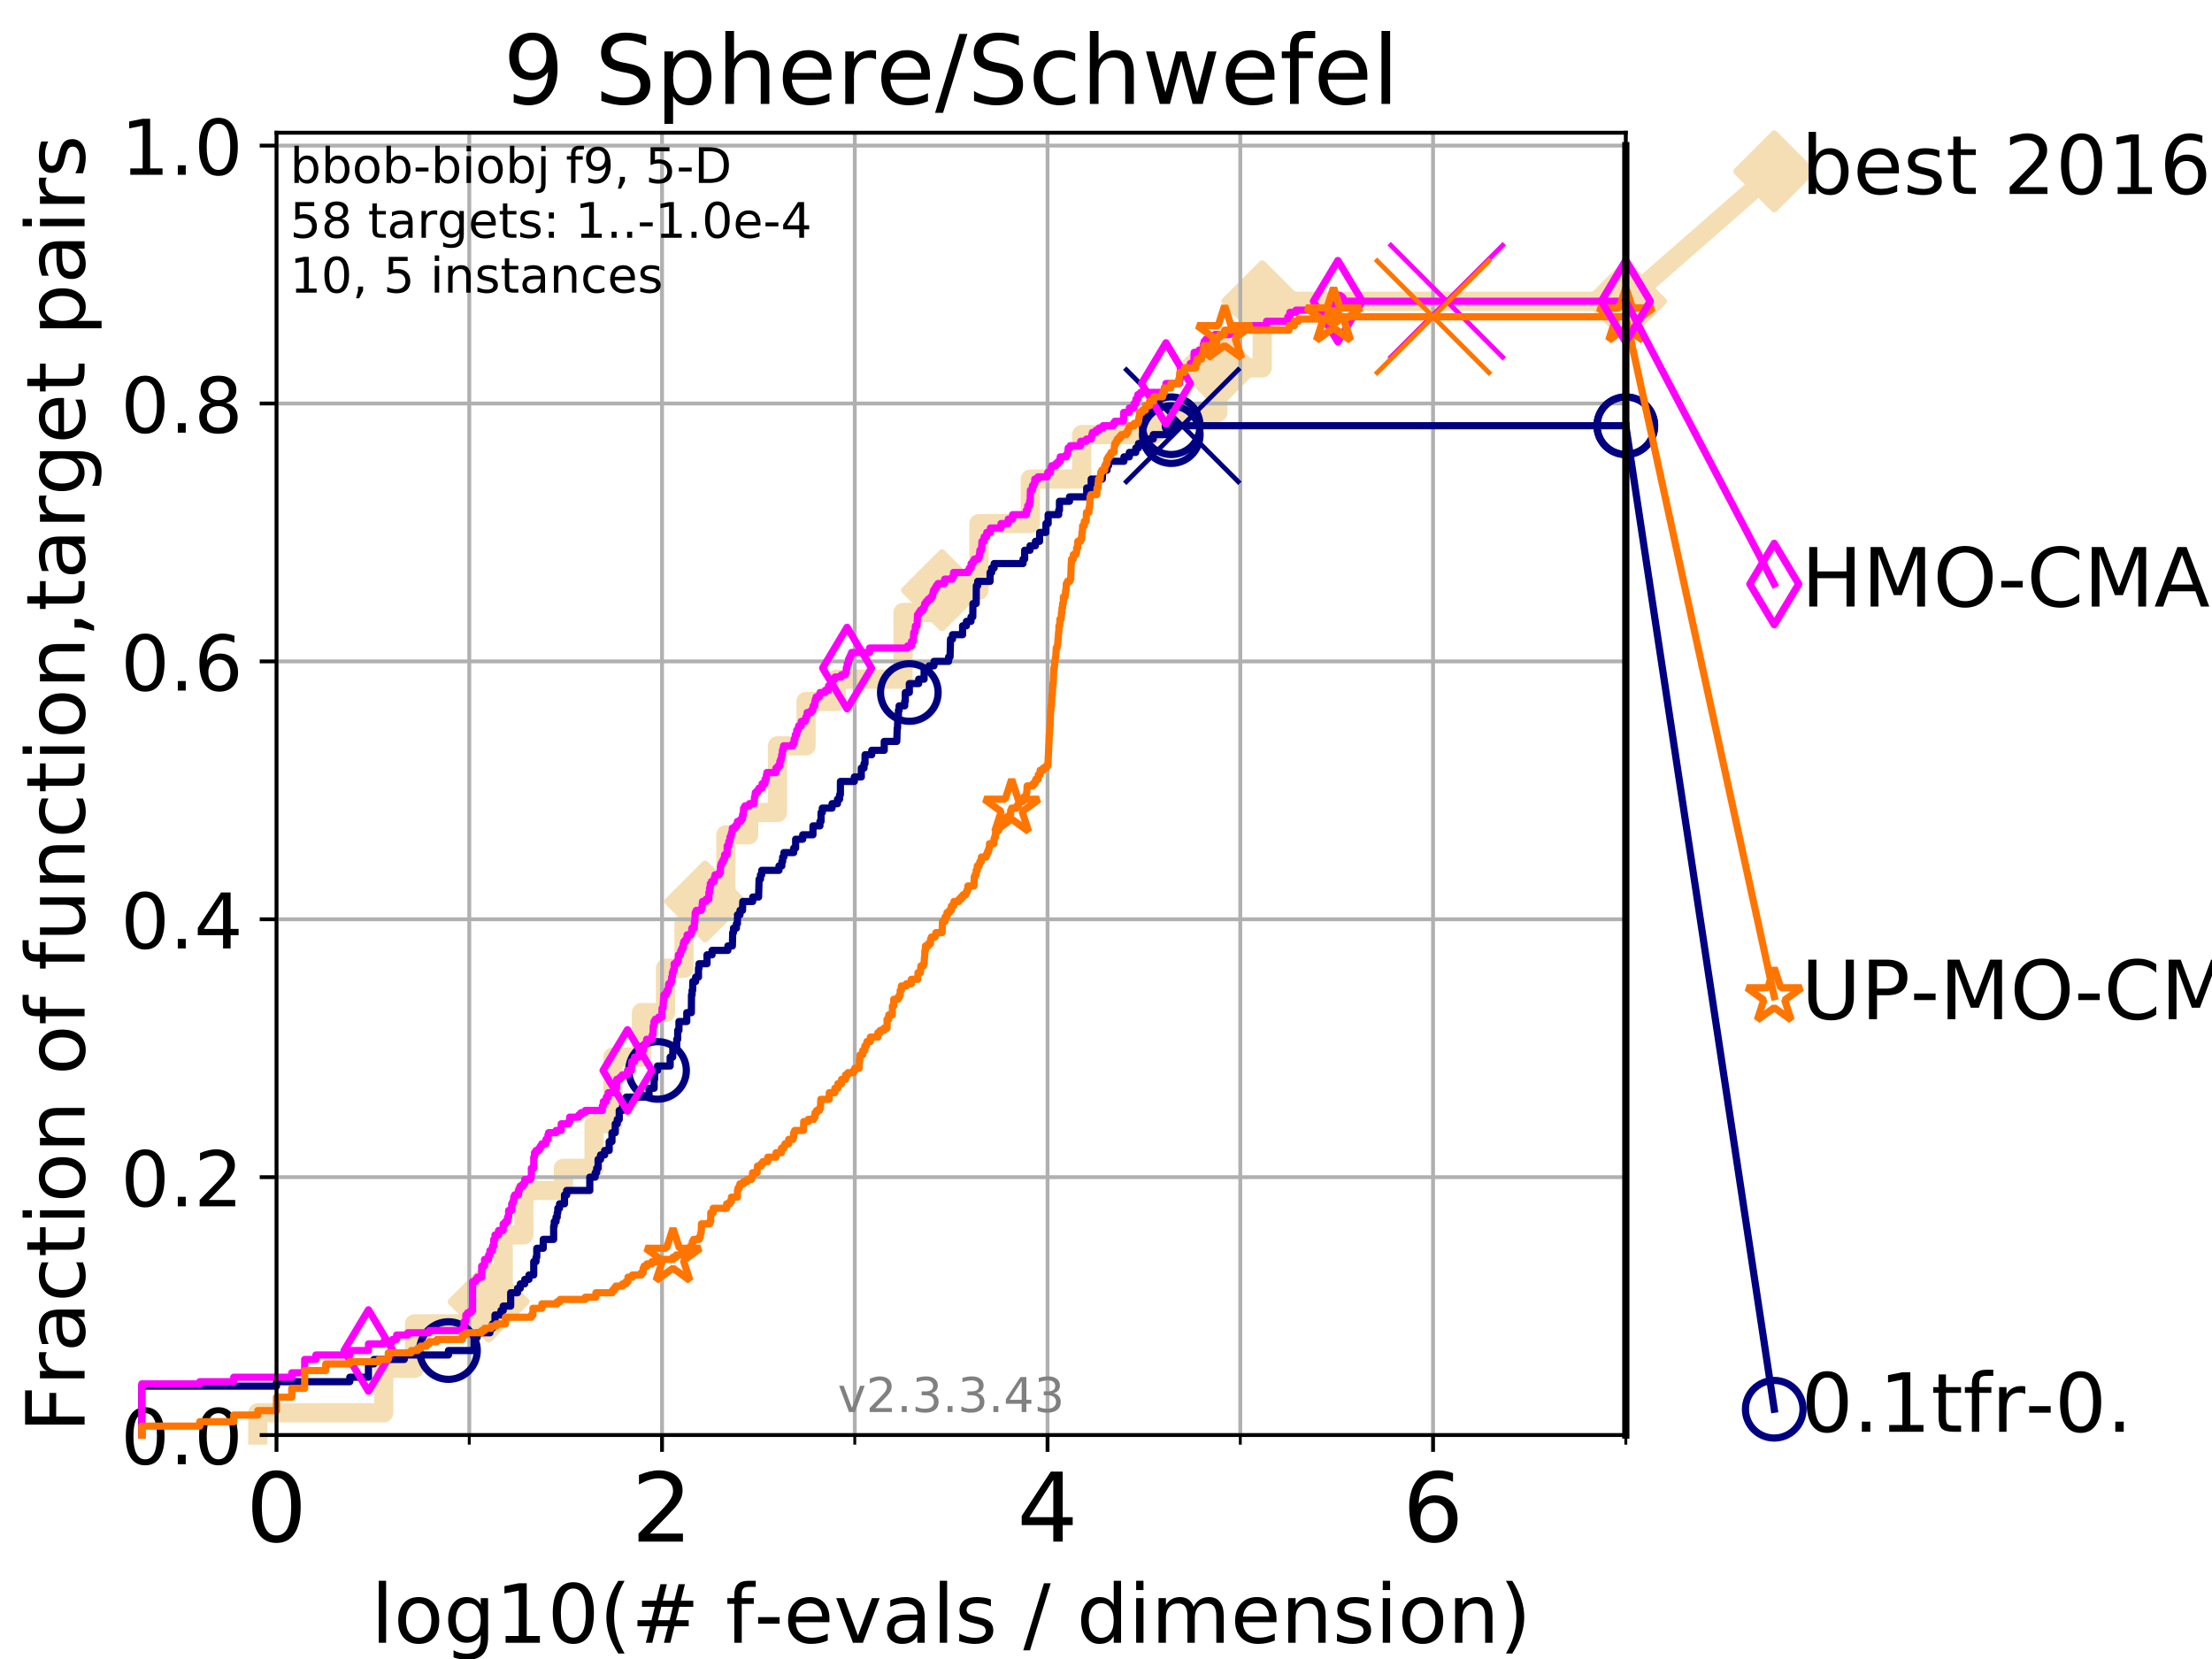 <?xml version="1.0" encoding="utf-8" standalone="no"?>
<!DOCTYPE svg PUBLIC "-//W3C//DTD SVG 1.1//EN"
  "http://www.w3.org/Graphics/SVG/1.1/DTD/svg11.dtd">
<!-- Created with matplotlib (https://matplotlib.org/) -->
<svg height="345.6pt" version="1.1" viewBox="0 0 460.8 345.6" width="460.8pt" xmlns="http://www.w3.org/2000/svg" xmlns:xlink="http://www.w3.org/1999/xlink">
 <defs>
  <style type="text/css">
*{stroke-linecap:butt;stroke-linejoin:round;}
  </style>
 </defs>
 <g id="figure_1">
  <g id="patch_1">
   <path d="M 0 345.6 
L 460.8 345.6 
L 460.8 0 
L 0 0 
z
" style="fill:#ffffff;"/>
  </g>
  <g id="axes_1">
   <g id="patch_2">
    <path d="M 57.6 298.944 
L 338.688 298.944 
L 338.688 27.648 
L 57.6 27.648 
z
" style="fill:#ffffff;"/>
   </g>
   <g id="line2d_1">
    <path d="M 53.709 298.944 
L 53.709 294.313 
L 79.939 294.313 
L 79.939 285.05 
L 86.351 285.05 
L 86.351 275.788 
L 101.786 275.788 
L 101.786 271.157 
L 104.826 271.157 
L 104.826 257.263 
L 109.132 257.263 
L 109.132 248.001 
L 117.373 248.001 
L 117.373 243.37 
L 123.751 243.37 
L 123.751 234.107 
L 127.674 234.107 
L 127.674 220.214 
L 133.623 220.214 
L 133.623 210.951 
L 138.628 210.951 
L 138.628 201.689 
L 142.486 201.689 
L 142.486 192.426 
L 146.896 192.426 
L 146.896 187.795 
L 151.211 187.795 
L 151.211 173.901 
L 155.966 173.901 
L 155.966 169.27 
L 161.964 169.27 
L 161.964 155.377 
L 167.911 155.377 
L 167.911 146.114 
L 174.218 146.114 
L 174.218 141.483 
L 188.118 141.483 
L 188.118 127.589 
L 196.235 127.589 
L 196.235 122.958 
L 203.925 122.958 
L 203.925 109.065 
L 214.638 109.065 
L 214.638 99.802 
L 225.335 99.802 
L 225.335 90.54 
L 240.468 90.54 
L 240.468 85.909 
L 253.698 85.909 
L 253.698 76.646 
L 262.933 76.646 
L 262.933 62.753 
L 338.688 62.753 
" style="fill:none;stroke:#f5deb3;stroke-linecap:square;stroke-width:4;"/>
   </g>
   <g id="line2d_2">
    <defs>
     <path d="M 0 7.778 
L 7.778 0 
L 0 -7.778 
L -7.778 0 
z
" id="ma28bf49873" style="stroke:#f5deb3;stroke-linejoin:miter;stroke-width:1.5;"/>
    </defs>
    <g>
     <use style="fill:#f5deb3;stroke:#f5deb3;stroke-linejoin:miter;stroke-width:1.5;" x="101.786" xlink:href="#ma28bf49873" y="271.157"/>
     <use style="fill:#f5deb3;stroke:#f5deb3;stroke-linejoin:miter;stroke-width:1.5;" x="146.896" xlink:href="#ma28bf49873" y="187.795"/>
     <use style="fill:#f5deb3;stroke:#f5deb3;stroke-linejoin:miter;stroke-width:1.5;" x="196.235" xlink:href="#ma28bf49873" y="122.958"/>
     <use style="fill:#f5deb3;stroke:#f5deb3;stroke-linejoin:miter;stroke-width:1.5;" x="253.698" xlink:href="#ma28bf49873" y="76.646"/>
     <use style="fill:#f5deb3;stroke:#f5deb3;stroke-linejoin:miter;stroke-width:1.5;" x="262.933" xlink:href="#ma28bf49873" y="62.753"/>
     <use style="fill:#f5deb3;stroke:#f5deb3;stroke-linejoin:miter;stroke-width:1.5;" x="338.688" xlink:href="#ma28bf49873" y="62.753"/>
    </g>
   </g>
   <g id="line2d_3">
    <path style="fill:none;stroke:#f5deb3;stroke-linecap:square;stroke-width:4;"/>
    <g/>
   </g>
   <g id="line2d_4">
    <path d="M 338.688 62.753 
L 369.608 35.706 
" style="fill:none;stroke:#f5deb3;stroke-linecap:square;stroke-width:4;"/>
    <g>
     <use style="fill:#f5deb3;stroke:#f5deb3;stroke-linejoin:miter;stroke-width:1.5;" x="338.688" xlink:href="#ma28bf49873" y="62.753"/>
     <use style="fill:#f5deb3;stroke:#f5deb3;stroke-linejoin:miter;stroke-width:1.5;" x="369.608" xlink:href="#ma28bf49873" y="35.706"/>
    </g>
   </g>
   <g id="matplotlib.axis_1">
    <g id="xtick_1">
     <g id="line2d_5">
      <path clip-path="url(#pc1aa21ce83)" d="M 57.6 298.944 
L 57.6 27.648 
" style="fill:none;stroke:#b0b0b0;stroke-linecap:square;stroke-width:0.8;"/>
     </g>
     <g id="line2d_6">
      <defs>
       <path d="M 0 0 
L 0 3.5 
" id="m75d8ac9fe4" style="stroke:#000000;stroke-width:0.8;"/>
      </defs>
      <g>
       <use style="stroke:#000000;stroke-width:0.8;" x="57.6" xlink:href="#m75d8ac9fe4" y="298.944"/>
      </g>
     </g>
     <g id="text_1">
      <!-- 0 -->
      <defs>
       <path d="M 31.781 66.406 
Q 24.172 66.406 20.328 58.906 
Q 16.5 51.422 16.5 36.375 
Q 16.5 21.391 20.328 13.891 
Q 24.172 6.391 31.781 6.391 
Q 39.453 6.391 43.281 13.891 
Q 47.125 21.391 47.125 36.375 
Q 47.125 51.422 43.281 58.906 
Q 39.453 66.406 31.781 66.406 
z
M 31.781 74.219 
Q 44.047 74.219 50.516 64.516 
Q 56.984 54.828 56.984 36.375 
Q 56.984 17.969 50.516 8.266 
Q 44.047 -1.422 31.781 -1.422 
Q 19.531 -1.422 13.062 8.266 
Q 6.594 17.969 6.594 36.375 
Q 6.594 54.828 13.062 64.516 
Q 19.531 74.219 31.781 74.219 
z
" id="DejaVuSans-48"/>
      </defs>
      <g transform="translate(51.237 321.141)scale(0.2 -0.2)">
       <use xlink:href="#DejaVuSans-48"/>
      </g>
     </g>
    </g>
    <g id="xtick_2">
     <g id="line2d_7">
      <path clip-path="url(#pc1aa21ce83)" d="M 137.911 298.944 
L 137.911 27.648 
" style="fill:none;stroke:#b0b0b0;stroke-linecap:square;stroke-width:0.8;"/>
     </g>
     <g id="line2d_8">
      <g>
       <use style="stroke:#000000;stroke-width:0.8;" x="137.911" xlink:href="#m75d8ac9fe4" y="298.944"/>
      </g>
     </g>
     <g id="text_2">
      <!-- 2 -->
      <defs>
       <path d="M 19.188 8.297 
L 53.609 8.297 
L 53.609 0 
L 7.328 0 
L 7.328 8.297 
Q 12.938 14.109 22.625 23.891 
Q 32.328 33.688 34.812 36.531 
Q 39.547 41.844 41.422 45.531 
Q 43.312 49.219 43.312 52.781 
Q 43.312 58.594 39.234 62.25 
Q 35.156 65.922 28.609 65.922 
Q 23.969 65.922 18.812 64.312 
Q 13.672 62.703 7.812 59.422 
L 7.812 69.391 
Q 13.766 71.781 18.938 73 
Q 24.125 74.219 28.422 74.219 
Q 39.75 74.219 46.484 68.547 
Q 53.219 62.891 53.219 53.422 
Q 53.219 48.922 51.531 44.891 
Q 49.859 40.875 45.406 35.406 
Q 44.188 33.984 37.641 27.219 
Q 31.109 20.453 19.188 8.297 
z
" id="DejaVuSans-50"/>
      </defs>
      <g transform="translate(131.548 321.141)scale(0.2 -0.2)">
       <use xlink:href="#DejaVuSans-50"/>
      </g>
     </g>
    </g>
    <g id="xtick_3">
     <g id="line2d_9">
      <path clip-path="url(#pc1aa21ce83)" d="M 218.222 298.944 
L 218.222 27.648 
" style="fill:none;stroke:#b0b0b0;stroke-linecap:square;stroke-width:0.8;"/>
     </g>
     <g id="line2d_10">
      <g>
       <use style="stroke:#000000;stroke-width:0.8;" x="218.222" xlink:href="#m75d8ac9fe4" y="298.944"/>
      </g>
     </g>
     <g id="text_3">
      <!-- 4 -->
      <defs>
       <path d="M 37.797 64.312 
L 12.891 25.391 
L 37.797 25.391 
z
M 35.203 72.906 
L 47.609 72.906 
L 47.609 25.391 
L 58.016 25.391 
L 58.016 17.188 
L 47.609 17.188 
L 47.609 0 
L 37.797 0 
L 37.797 17.188 
L 4.891 17.188 
L 4.891 26.703 
z
" id="DejaVuSans-52"/>
      </defs>
      <g transform="translate(211.859 321.141)scale(0.2 -0.2)">
       <use xlink:href="#DejaVuSans-52"/>
      </g>
     </g>
    </g>
    <g id="xtick_4">
     <g id="line2d_11">
      <path clip-path="url(#pc1aa21ce83)" d="M 298.533 298.944 
L 298.533 27.648 
" style="fill:none;stroke:#b0b0b0;stroke-linecap:square;stroke-width:0.8;"/>
     </g>
     <g id="line2d_12">
      <g>
       <use style="stroke:#000000;stroke-width:0.8;" x="298.533" xlink:href="#m75d8ac9fe4" y="298.944"/>
      </g>
     </g>
     <g id="text_4">
      <!-- 6 -->
      <defs>
       <path d="M 33.016 40.375 
Q 26.375 40.375 22.484 35.828 
Q 18.609 31.297 18.609 23.391 
Q 18.609 15.531 22.484 10.953 
Q 26.375 6.391 33.016 6.391 
Q 39.656 6.391 43.531 10.953 
Q 47.406 15.531 47.406 23.391 
Q 47.406 31.297 43.531 35.828 
Q 39.656 40.375 33.016 40.375 
z
M 52.594 71.297 
L 52.594 62.312 
Q 48.875 64.062 45.094 64.984 
Q 41.312 65.922 37.594 65.922 
Q 27.828 65.922 22.672 59.328 
Q 17.531 52.734 16.797 39.406 
Q 19.672 43.656 24.016 45.922 
Q 28.375 48.188 33.594 48.188 
Q 44.578 48.188 50.953 41.516 
Q 57.328 34.859 57.328 23.391 
Q 57.328 12.156 50.688 5.359 
Q 44.047 -1.422 33.016 -1.422 
Q 20.359 -1.422 13.672 8.266 
Q 6.984 17.969 6.984 36.375 
Q 6.984 53.656 15.188 63.938 
Q 23.391 74.219 37.203 74.219 
Q 40.922 74.219 44.703 73.484 
Q 48.484 72.75 52.594 71.297 
z
" id="DejaVuSans-54"/>
      </defs>
      <g transform="translate(292.17 321.141)scale(0.2 -0.2)">
       <use xlink:href="#DejaVuSans-54"/>
      </g>
     </g>
    </g>
    <g id="xtick_5">
     <g id="line2d_13">
      <path clip-path="url(#pc1aa21ce83)" d="M 97.755 298.944 
L 97.755 27.648 
" style="fill:none;stroke:#b0b0b0;stroke-linecap:square;stroke-width:0.8;"/>
     </g>
     <g id="line2d_14">
      <defs>
       <path d="M 0 0 
L 0 2 
" id="m5d10eb4542" style="stroke:#000000;stroke-width:0.6;"/>
      </defs>
      <g>
       <use style="stroke:#000000;stroke-width:0.6;" x="97.755" xlink:href="#m5d10eb4542" y="298.944"/>
      </g>
     </g>
    </g>
    <g id="xtick_6">
     <g id="line2d_15">
      <path clip-path="url(#pc1aa21ce83)" d="M 178.066 298.944 
L 178.066 27.648 
" style="fill:none;stroke:#b0b0b0;stroke-linecap:square;stroke-width:0.8;"/>
     </g>
     <g id="line2d_16">
      <g>
       <use style="stroke:#000000;stroke-width:0.6;" x="178.066" xlink:href="#m5d10eb4542" y="298.944"/>
      </g>
     </g>
    </g>
    <g id="xtick_7">
     <g id="line2d_17">
      <path clip-path="url(#pc1aa21ce83)" d="M 258.377 298.944 
L 258.377 27.648 
" style="fill:none;stroke:#b0b0b0;stroke-linecap:square;stroke-width:0.8;"/>
     </g>
     <g id="line2d_18">
      <g>
       <use style="stroke:#000000;stroke-width:0.6;" x="258.377" xlink:href="#m5d10eb4542" y="298.944"/>
      </g>
     </g>
    </g>
    <g id="xtick_8">
     <g id="line2d_19">
      <path clip-path="url(#pc1aa21ce83)" d="M 338.688 298.944 
L 338.688 27.648 
" style="fill:none;stroke:#b0b0b0;stroke-linecap:square;stroke-width:0.8;"/>
     </g>
     <g id="line2d_20">
      <g>
       <use style="stroke:#000000;stroke-width:0.6;" x="338.688" xlink:href="#m5d10eb4542" y="298.944"/>
      </g>
     </g>
    </g>
    <g id="text_5">
     <!-- log10(# f-evals / dimension) -->
     <defs>
      <path d="M 9.422 75.984 
L 18.406 75.984 
L 18.406 0 
L 9.422 0 
z
" id="DejaVuSans-108"/>
      <path d="M 30.609 48.391 
Q 23.391 48.391 19.188 42.75 
Q 14.984 37.109 14.984 27.297 
Q 14.984 17.484 19.156 11.844 
Q 23.344 6.203 30.609 6.203 
Q 37.797 6.203 41.984 11.859 
Q 46.188 17.531 46.188 27.297 
Q 46.188 37.016 41.984 42.703 
Q 37.797 48.391 30.609 48.391 
z
M 30.609 56 
Q 42.328 56 49.016 48.375 
Q 55.719 40.766 55.719 27.297 
Q 55.719 13.875 49.016 6.219 
Q 42.328 -1.422 30.609 -1.422 
Q 18.844 -1.422 12.172 6.219 
Q 5.516 13.875 5.516 27.297 
Q 5.516 40.766 12.172 48.375 
Q 18.844 56 30.609 56 
z
" id="DejaVuSans-111"/>
      <path d="M 45.406 27.984 
Q 45.406 37.75 41.375 43.109 
Q 37.359 48.484 30.078 48.484 
Q 22.859 48.484 18.828 43.109 
Q 14.797 37.75 14.797 27.984 
Q 14.797 18.266 18.828 12.891 
Q 22.859 7.516 30.078 7.516 
Q 37.359 7.516 41.375 12.891 
Q 45.406 18.266 45.406 27.984 
z
M 54.391 6.781 
Q 54.391 -7.172 48.188 -13.984 
Q 42 -20.797 29.203 -20.797 
Q 24.469 -20.797 20.266 -20.094 
Q 16.062 -19.391 12.109 -17.922 
L 12.109 -9.188 
Q 16.062 -11.328 19.922 -12.344 
Q 23.781 -13.375 27.781 -13.375 
Q 36.625 -13.375 41.016 -8.766 
Q 45.406 -4.156 45.406 5.172 
L 45.406 9.625 
Q 42.625 4.781 38.281 2.391 
Q 33.938 0 27.875 0 
Q 17.828 0 11.672 7.656 
Q 5.516 15.328 5.516 27.984 
Q 5.516 40.672 11.672 48.328 
Q 17.828 56 27.875 56 
Q 33.938 56 38.281 53.609 
Q 42.625 51.219 45.406 46.391 
L 45.406 54.688 
L 54.391 54.688 
z
" id="DejaVuSans-103"/>
      <path d="M 12.406 8.297 
L 28.516 8.297 
L 28.516 63.922 
L 10.984 60.406 
L 10.984 69.391 
L 28.422 72.906 
L 38.281 72.906 
L 38.281 8.297 
L 54.391 8.297 
L 54.391 0 
L 12.406 0 
z
" id="DejaVuSans-49"/>
      <path d="M 31 75.875 
Q 24.469 64.656 21.281 53.656 
Q 18.109 42.672 18.109 31.391 
Q 18.109 20.125 21.312 9.062 
Q 24.516 -2 31 -13.188 
L 23.188 -13.188 
Q 15.875 -1.703 12.234 9.375 
Q 8.594 20.453 8.594 31.391 
Q 8.594 42.281 12.203 53.312 
Q 15.828 64.359 23.188 75.875 
z
" id="DejaVuSans-40"/>
      <path d="M 51.125 44 
L 36.922 44 
L 32.812 27.688 
L 47.125 27.688 
z
M 43.797 71.781 
L 38.719 51.516 
L 52.984 51.516 
L 58.109 71.781 
L 65.922 71.781 
L 60.891 51.516 
L 76.125 51.516 
L 76.125 44 
L 58.984 44 
L 54.984 27.688 
L 70.516 27.688 
L 70.516 20.219 
L 53.078 20.219 
L 48 0 
L 40.188 0 
L 45.219 20.219 
L 30.906 20.219 
L 25.875 0 
L 18.016 0 
L 23.094 20.219 
L 7.719 20.219 
L 7.719 27.688 
L 24.906 27.688 
L 29 44 
L 13.281 44 
L 13.281 51.516 
L 30.906 51.516 
L 35.891 71.781 
z
" id="DejaVuSans-35"/>
      <path id="DejaVuSans-32"/>
      <path d="M 37.109 75.984 
L 37.109 68.5 
L 28.516 68.5 
Q 23.688 68.5 21.797 66.547 
Q 19.922 64.594 19.922 59.516 
L 19.922 54.688 
L 34.719 54.688 
L 34.719 47.703 
L 19.922 47.703 
L 19.922 0 
L 10.891 0 
L 10.891 47.703 
L 2.297 47.703 
L 2.297 54.688 
L 10.891 54.688 
L 10.891 58.5 
Q 10.891 67.625 15.141 71.797 
Q 19.391 75.984 28.609 75.984 
z
" id="DejaVuSans-102"/>
      <path d="M 4.891 31.391 
L 31.203 31.391 
L 31.203 23.391 
L 4.891 23.391 
z
" id="DejaVuSans-45"/>
      <path d="M 56.203 29.594 
L 56.203 25.203 
L 14.891 25.203 
Q 15.484 15.922 20.484 11.062 
Q 25.484 6.203 34.422 6.203 
Q 39.594 6.203 44.453 7.469 
Q 49.312 8.734 54.109 11.281 
L 54.109 2.781 
Q 49.266 0.734 44.188 -0.344 
Q 39.109 -1.422 33.891 -1.422 
Q 20.797 -1.422 13.156 6.188 
Q 5.516 13.812 5.516 26.812 
Q 5.516 40.234 12.766 48.109 
Q 20.016 56 32.328 56 
Q 43.359 56 49.781 48.891 
Q 56.203 41.797 56.203 29.594 
z
M 47.219 32.234 
Q 47.125 39.594 43.094 43.984 
Q 39.062 48.391 32.422 48.391 
Q 24.906 48.391 20.391 44.141 
Q 15.875 39.891 15.188 32.172 
z
" id="DejaVuSans-101"/>
      <path d="M 2.984 54.688 
L 12.5 54.688 
L 29.594 8.797 
L 46.688 54.688 
L 56.203 54.688 
L 35.688 0 
L 23.484 0 
z
" id="DejaVuSans-118"/>
      <path d="M 34.281 27.484 
Q 23.391 27.484 19.188 25 
Q 14.984 22.516 14.984 16.5 
Q 14.984 11.719 18.141 8.906 
Q 21.297 6.109 26.703 6.109 
Q 34.188 6.109 38.703 11.406 
Q 43.219 16.703 43.219 25.484 
L 43.219 27.484 
z
M 52.203 31.203 
L 52.203 0 
L 43.219 0 
L 43.219 8.297 
Q 40.141 3.328 35.547 0.953 
Q 30.953 -1.422 24.312 -1.422 
Q 15.922 -1.422 10.953 3.297 
Q 6 8.016 6 15.922 
Q 6 25.141 12.172 29.828 
Q 18.359 34.516 30.609 34.516 
L 43.219 34.516 
L 43.219 35.406 
Q 43.219 41.609 39.141 45 
Q 35.062 48.391 27.688 48.391 
Q 23 48.391 18.547 47.266 
Q 14.109 46.141 10.016 43.891 
L 10.016 52.203 
Q 14.938 54.109 19.578 55.047 
Q 24.219 56 28.609 56 
Q 40.484 56 46.344 49.844 
Q 52.203 43.703 52.203 31.203 
z
" id="DejaVuSans-97"/>
      <path d="M 44.281 53.078 
L 44.281 44.578 
Q 40.484 46.531 36.375 47.5 
Q 32.281 48.484 27.875 48.484 
Q 21.188 48.484 17.844 46.438 
Q 14.5 44.391 14.5 40.281 
Q 14.5 37.156 16.891 35.375 
Q 19.281 33.594 26.516 31.984 
L 29.594 31.297 
Q 39.156 29.25 43.188 25.516 
Q 47.219 21.781 47.219 15.094 
Q 47.219 7.469 41.188 3.016 
Q 35.156 -1.422 24.609 -1.422 
Q 20.219 -1.422 15.453 -0.562 
Q 10.688 0.297 5.422 2 
L 5.422 11.281 
Q 10.406 8.688 15.234 7.391 
Q 20.062 6.109 24.812 6.109 
Q 31.156 6.109 34.562 8.281 
Q 37.984 10.453 37.984 14.406 
Q 37.984 18.062 35.516 20.016 
Q 33.062 21.969 24.703 23.781 
L 21.578 24.516 
Q 13.234 26.266 9.516 29.906 
Q 5.812 33.547 5.812 39.891 
Q 5.812 47.609 11.281 51.797 
Q 16.75 56 26.812 56 
Q 31.781 56 36.172 55.266 
Q 40.578 54.547 44.281 53.078 
z
" id="DejaVuSans-115"/>
      <path d="M 25.391 72.906 
L 33.688 72.906 
L 8.297 -9.281 
L 0 -9.281 
z
" id="DejaVuSans-47"/>
      <path d="M 45.406 46.391 
L 45.406 75.984 
L 54.391 75.984 
L 54.391 0 
L 45.406 0 
L 45.406 8.203 
Q 42.578 3.328 38.25 0.953 
Q 33.938 -1.422 27.875 -1.422 
Q 17.969 -1.422 11.734 6.484 
Q 5.516 14.406 5.516 27.297 
Q 5.516 40.188 11.734 48.094 
Q 17.969 56 27.875 56 
Q 33.938 56 38.25 53.625 
Q 42.578 51.266 45.406 46.391 
z
M 14.797 27.297 
Q 14.797 17.391 18.875 11.75 
Q 22.953 6.109 30.078 6.109 
Q 37.203 6.109 41.297 11.75 
Q 45.406 17.391 45.406 27.297 
Q 45.406 37.203 41.297 42.844 
Q 37.203 48.484 30.078 48.484 
Q 22.953 48.484 18.875 42.844 
Q 14.797 37.203 14.797 27.297 
z
" id="DejaVuSans-100"/>
      <path d="M 9.422 54.688 
L 18.406 54.688 
L 18.406 0 
L 9.422 0 
z
M 9.422 75.984 
L 18.406 75.984 
L 18.406 64.594 
L 9.422 64.594 
z
" id="DejaVuSans-105"/>
      <path d="M 52 44.188 
Q 55.375 50.25 60.062 53.125 
Q 64.75 56 71.094 56 
Q 79.641 56 84.281 50.016 
Q 88.922 44.047 88.922 33.016 
L 88.922 0 
L 79.891 0 
L 79.891 32.719 
Q 79.891 40.578 77.094 44.375 
Q 74.312 48.188 68.609 48.188 
Q 61.625 48.188 57.562 43.547 
Q 53.516 38.922 53.516 30.906 
L 53.516 0 
L 44.484 0 
L 44.484 32.719 
Q 44.484 40.625 41.703 44.406 
Q 38.922 48.188 33.109 48.188 
Q 26.219 48.188 22.156 43.531 
Q 18.109 38.875 18.109 30.906 
L 18.109 0 
L 9.078 0 
L 9.078 54.688 
L 18.109 54.688 
L 18.109 46.188 
Q 21.188 51.219 25.484 53.609 
Q 29.781 56 35.688 56 
Q 41.656 56 45.828 52.969 
Q 50 49.953 52 44.188 
z
" id="DejaVuSans-109"/>
      <path d="M 54.891 33.016 
L 54.891 0 
L 45.906 0 
L 45.906 32.719 
Q 45.906 40.484 42.875 44.328 
Q 39.844 48.188 33.797 48.188 
Q 26.516 48.188 22.312 43.547 
Q 18.109 38.922 18.109 30.906 
L 18.109 0 
L 9.078 0 
L 9.078 54.688 
L 18.109 54.688 
L 18.109 46.188 
Q 21.344 51.125 25.703 53.562 
Q 30.078 56 35.797 56 
Q 45.219 56 50.047 50.172 
Q 54.891 44.344 54.891 33.016 
z
" id="DejaVuSans-110"/>
      <path d="M 8.016 75.875 
L 15.828 75.875 
Q 23.141 64.359 26.781 53.312 
Q 30.422 42.281 30.422 31.391 
Q 30.422 20.453 26.781 9.375 
Q 23.141 -1.703 15.828 -13.188 
L 8.016 -13.188 
Q 14.5 -2 17.703 9.062 
Q 20.906 20.125 20.906 31.391 
Q 20.906 42.672 17.703 53.656 
Q 14.5 64.656 8.016 75.875 
z
" id="DejaVuSans-41"/>
     </defs>
     <g transform="translate(77.303 342.218)scale(0.17 -0.17)">
      <use xlink:href="#DejaVuSans-108"/>
      <use x="27.783" xlink:href="#DejaVuSans-111"/>
      <use x="88.965" xlink:href="#DejaVuSans-103"/>
      <use x="152.441" xlink:href="#DejaVuSans-49"/>
      <use x="216.064" xlink:href="#DejaVuSans-48"/>
      <use x="279.688" xlink:href="#DejaVuSans-40"/>
      <use x="318.701" xlink:href="#DejaVuSans-35"/>
      <use x="402.49" xlink:href="#DejaVuSans-32"/>
      <use x="434.277" xlink:href="#DejaVuSans-102"/>
      <use x="469.404" xlink:href="#DejaVuSans-45"/>
      <use x="505.488" xlink:href="#DejaVuSans-101"/>
      <use x="567.012" xlink:href="#DejaVuSans-118"/>
      <use x="626.191" xlink:href="#DejaVuSans-97"/>
      <use x="687.471" xlink:href="#DejaVuSans-108"/>
      <use x="715.254" xlink:href="#DejaVuSans-115"/>
      <use x="767.354" xlink:href="#DejaVuSans-32"/>
      <use x="799.141" xlink:href="#DejaVuSans-47"/>
      <use x="832.832" xlink:href="#DejaVuSans-32"/>
      <use x="864.619" xlink:href="#DejaVuSans-100"/>
      <use x="928.096" xlink:href="#DejaVuSans-105"/>
      <use x="955.879" xlink:href="#DejaVuSans-109"/>
      <use x="1053.291" xlink:href="#DejaVuSans-101"/>
      <use x="1114.814" xlink:href="#DejaVuSans-110"/>
      <use x="1178.193" xlink:href="#DejaVuSans-115"/>
      <use x="1230.293" xlink:href="#DejaVuSans-105"/>
      <use x="1258.076" xlink:href="#DejaVuSans-111"/>
      <use x="1319.258" xlink:href="#DejaVuSans-110"/>
      <use x="1382.637" xlink:href="#DejaVuSans-41"/>
     </g>
    </g>
   </g>
   <g id="matplotlib.axis_2">
    <g id="ytick_1">
     <g id="line2d_21">
      <path clip-path="url(#pc1aa21ce83)" d="M 57.6 298.944 
L 338.688 298.944 
" style="fill:none;stroke:#b0b0b0;stroke-linecap:square;stroke-width:0.8;"/>
     </g>
     <g id="line2d_22">
      <defs>
       <path d="M 0 0 
L -3.5 0 
" id="m3710adc026" style="stroke:#000000;stroke-width:0.8;"/>
      </defs>
      <g>
       <use style="stroke:#000000;stroke-width:0.8;" x="57.6" xlink:href="#m3710adc026" y="298.944"/>
      </g>
     </g>
     <g id="text_6">
      <!-- 0.0 -->
      <defs>
       <path d="M 10.688 12.406 
L 21 12.406 
L 21 0 
L 10.688 0 
z
" id="DejaVuSans-46"/>
      </defs>
      <g transform="translate(25.155 305.023)scale(0.16 -0.16)">
       <use xlink:href="#DejaVuSans-48"/>
       <use x="63.623" xlink:href="#DejaVuSans-46"/>
       <use x="95.41" xlink:href="#DejaVuSans-48"/>
      </g>
     </g>
    </g>
    <g id="ytick_2">
     <g id="line2d_23">
      <path clip-path="url(#pc1aa21ce83)" d="M 57.6 245.222 
L 338.688 245.222 
" style="fill:none;stroke:#b0b0b0;stroke-linecap:square;stroke-width:0.8;"/>
     </g>
     <g id="line2d_24">
      <g>
       <use style="stroke:#000000;stroke-width:0.8;" x="57.6" xlink:href="#m3710adc026" y="245.222"/>
      </g>
     </g>
     <g id="text_7">
      <!-- 0.2 -->
      <g transform="translate(25.155 251.301)scale(0.16 -0.16)">
       <use xlink:href="#DejaVuSans-48"/>
       <use x="63.623" xlink:href="#DejaVuSans-46"/>
       <use x="95.41" xlink:href="#DejaVuSans-50"/>
      </g>
     </g>
    </g>
    <g id="ytick_3">
     <g id="line2d_25">
      <path clip-path="url(#pc1aa21ce83)" d="M 57.6 191.5 
L 338.688 191.5 
" style="fill:none;stroke:#b0b0b0;stroke-linecap:square;stroke-width:0.8;"/>
     </g>
     <g id="line2d_26">
      <g>
       <use style="stroke:#000000;stroke-width:0.8;" x="57.6" xlink:href="#m3710adc026" y="191.5"/>
      </g>
     </g>
     <g id="text_8">
      <!-- 0.4 -->
      <g transform="translate(25.155 197.579)scale(0.16 -0.16)">
       <use xlink:href="#DejaVuSans-48"/>
       <use x="63.623" xlink:href="#DejaVuSans-46"/>
       <use x="95.41" xlink:href="#DejaVuSans-52"/>
      </g>
     </g>
    </g>
    <g id="ytick_4">
     <g id="line2d_27">
      <path clip-path="url(#pc1aa21ce83)" d="M 57.6 137.778 
L 338.688 137.778 
" style="fill:none;stroke:#b0b0b0;stroke-linecap:square;stroke-width:0.8;"/>
     </g>
     <g id="line2d_28">
      <g>
       <use style="stroke:#000000;stroke-width:0.8;" x="57.6" xlink:href="#m3710adc026" y="137.778"/>
      </g>
     </g>
     <g id="text_9">
      <!-- 0.6 -->
      <g transform="translate(25.155 143.857)scale(0.16 -0.16)">
       <use xlink:href="#DejaVuSans-48"/>
       <use x="63.623" xlink:href="#DejaVuSans-46"/>
       <use x="95.41" xlink:href="#DejaVuSans-54"/>
      </g>
     </g>
    </g>
    <g id="ytick_5">
     <g id="line2d_29">
      <path clip-path="url(#pc1aa21ce83)" d="M 57.6 84.056 
L 338.688 84.056 
" style="fill:none;stroke:#b0b0b0;stroke-linecap:square;stroke-width:0.8;"/>
     </g>
     <g id="line2d_30">
      <g>
       <use style="stroke:#000000;stroke-width:0.8;" x="57.6" xlink:href="#m3710adc026" y="84.056"/>
      </g>
     </g>
     <g id="text_10">
      <!-- 0.8 -->
      <defs>
       <path d="M 31.781 34.625 
Q 24.75 34.625 20.719 30.859 
Q 16.703 27.094 16.703 20.516 
Q 16.703 13.922 20.719 10.156 
Q 24.75 6.391 31.781 6.391 
Q 38.812 6.391 42.859 10.172 
Q 46.922 13.969 46.922 20.516 
Q 46.922 27.094 42.891 30.859 
Q 38.875 34.625 31.781 34.625 
z
M 21.922 38.812 
Q 15.578 40.375 12.031 44.719 
Q 8.5 49.078 8.5 55.328 
Q 8.5 64.062 14.719 69.141 
Q 20.953 74.219 31.781 74.219 
Q 42.672 74.219 48.875 69.141 
Q 55.078 64.062 55.078 55.328 
Q 55.078 49.078 51.531 44.719 
Q 48 40.375 41.703 38.812 
Q 48.828 37.156 52.797 32.312 
Q 56.781 27.484 56.781 20.516 
Q 56.781 9.906 50.312 4.234 
Q 43.844 -1.422 31.781 -1.422 
Q 19.734 -1.422 13.25 4.234 
Q 6.781 9.906 6.781 20.516 
Q 6.781 27.484 10.781 32.312 
Q 14.797 37.156 21.922 38.812 
z
M 18.312 54.391 
Q 18.312 48.734 21.844 45.562 
Q 25.391 42.391 31.781 42.391 
Q 38.141 42.391 41.719 45.562 
Q 45.312 48.734 45.312 54.391 
Q 45.312 60.062 41.719 63.234 
Q 38.141 66.406 31.781 66.406 
Q 25.391 66.406 21.844 63.234 
Q 18.312 60.062 18.312 54.391 
z
" id="DejaVuSans-56"/>
      </defs>
      <g transform="translate(25.155 90.135)scale(0.16 -0.16)">
       <use xlink:href="#DejaVuSans-48"/>
       <use x="63.623" xlink:href="#DejaVuSans-46"/>
       <use x="95.41" xlink:href="#DejaVuSans-56"/>
      </g>
     </g>
    </g>
    <g id="ytick_6">
     <g id="line2d_31">
      <path clip-path="url(#pc1aa21ce83)" d="M 57.6 30.334 
L 338.688 30.334 
" style="fill:none;stroke:#b0b0b0;stroke-linecap:square;stroke-width:0.8;"/>
     </g>
     <g id="line2d_32">
      <g>
       <use style="stroke:#000000;stroke-width:0.8;" x="57.6" xlink:href="#m3710adc026" y="30.334"/>
      </g>
     </g>
     <g id="text_11">
      <!-- 1.0 -->
      <g transform="translate(25.155 36.413)scale(0.16 -0.16)">
       <use xlink:href="#DejaVuSans-49"/>
       <use x="63.623" xlink:href="#DejaVuSans-46"/>
       <use x="95.41" xlink:href="#DejaVuSans-48"/>
      </g>
     </g>
    </g>
    <g id="text_12">
     <!-- Fraction of function,target pairs -->
     <defs>
      <path d="M 9.812 72.906 
L 51.703 72.906 
L 51.703 64.594 
L 19.672 64.594 
L 19.672 43.109 
L 48.578 43.109 
L 48.578 34.812 
L 19.672 34.812 
L 19.672 0 
L 9.812 0 
z
" id="DejaVuSans-70"/>
      <path d="M 41.109 46.297 
Q 39.594 47.172 37.812 47.578 
Q 36.031 48 33.891 48 
Q 26.266 48 22.188 43.047 
Q 18.109 38.094 18.109 28.812 
L 18.109 0 
L 9.078 0 
L 9.078 54.688 
L 18.109 54.688 
L 18.109 46.188 
Q 20.953 51.172 25.484 53.578 
Q 30.031 56 36.531 56 
Q 37.453 56 38.578 55.875 
Q 39.703 55.766 41.062 55.516 
z
" id="DejaVuSans-114"/>
      <path d="M 48.781 52.594 
L 48.781 44.188 
Q 44.969 46.297 41.141 47.344 
Q 37.312 48.391 33.406 48.391 
Q 24.656 48.391 19.812 42.844 
Q 14.984 37.312 14.984 27.297 
Q 14.984 17.281 19.812 11.734 
Q 24.656 6.203 33.406 6.203 
Q 37.312 6.203 41.141 7.25 
Q 44.969 8.297 48.781 10.406 
L 48.781 2.094 
Q 45.016 0.344 40.984 -0.531 
Q 36.969 -1.422 32.422 -1.422 
Q 20.062 -1.422 12.781 6.344 
Q 5.516 14.109 5.516 27.297 
Q 5.516 40.672 12.859 48.328 
Q 20.219 56 33.016 56 
Q 37.156 56 41.109 55.141 
Q 45.062 54.297 48.781 52.594 
z
" id="DejaVuSans-99"/>
      <path d="M 18.312 70.219 
L 18.312 54.688 
L 36.812 54.688 
L 36.812 47.703 
L 18.312 47.703 
L 18.312 18.016 
Q 18.312 11.328 20.141 9.422 
Q 21.969 7.516 27.594 7.516 
L 36.812 7.516 
L 36.812 0 
L 27.594 0 
Q 17.188 0 13.234 3.875 
Q 9.281 7.766 9.281 18.016 
L 9.281 47.703 
L 2.688 47.703 
L 2.688 54.688 
L 9.281 54.688 
L 9.281 70.219 
z
" id="DejaVuSans-116"/>
      <path d="M 8.5 21.578 
L 8.5 54.688 
L 17.484 54.688 
L 17.484 21.922 
Q 17.484 14.156 20.5 10.266 
Q 23.531 6.391 29.594 6.391 
Q 36.859 6.391 41.078 11.031 
Q 45.312 15.672 45.312 23.688 
L 45.312 54.688 
L 54.297 54.688 
L 54.297 0 
L 45.312 0 
L 45.312 8.406 
Q 42.047 3.422 37.719 1 
Q 33.406 -1.422 27.688 -1.422 
Q 18.266 -1.422 13.375 4.438 
Q 8.5 10.297 8.5 21.578 
z
M 31.109 56 
z
" id="DejaVuSans-117"/>
      <path d="M 11.719 12.406 
L 22.016 12.406 
L 22.016 4 
L 14.016 -11.625 
L 7.719 -11.625 
L 11.719 4 
z
" id="DejaVuSans-44"/>
      <path d="M 18.109 8.203 
L 18.109 -20.797 
L 9.078 -20.797 
L 9.078 54.688 
L 18.109 54.688 
L 18.109 46.391 
Q 20.953 51.266 25.266 53.625 
Q 29.594 56 35.594 56 
Q 45.562 56 51.781 48.094 
Q 58.016 40.188 58.016 27.297 
Q 58.016 14.406 51.781 6.484 
Q 45.562 -1.422 35.594 -1.422 
Q 29.594 -1.422 25.266 0.953 
Q 20.953 3.328 18.109 8.203 
z
M 48.688 27.297 
Q 48.688 37.203 44.609 42.844 
Q 40.531 48.484 33.406 48.484 
Q 26.266 48.484 22.188 42.844 
Q 18.109 37.203 18.109 27.297 
Q 18.109 17.391 22.188 11.75 
Q 26.266 6.109 33.406 6.109 
Q 40.531 6.109 44.609 11.75 
Q 48.688 17.391 48.688 27.297 
z
" id="DejaVuSans-112"/>
     </defs>
     <g transform="translate(17.62 298.435)rotate(-90)scale(0.17 -0.17)">
      <use xlink:href="#DejaVuSans-70"/>
      <use x="57.41" xlink:href="#DejaVuSans-114"/>
      <use x="98.523" xlink:href="#DejaVuSans-97"/>
      <use x="159.803" xlink:href="#DejaVuSans-99"/>
      <use x="214.783" xlink:href="#DejaVuSans-116"/>
      <use x="253.992" xlink:href="#DejaVuSans-105"/>
      <use x="281.775" xlink:href="#DejaVuSans-111"/>
      <use x="342.957" xlink:href="#DejaVuSans-110"/>
      <use x="406.336" xlink:href="#DejaVuSans-32"/>
      <use x="438.123" xlink:href="#DejaVuSans-111"/>
      <use x="499.305" xlink:href="#DejaVuSans-102"/>
      <use x="534.51" xlink:href="#DejaVuSans-32"/>
      <use x="566.297" xlink:href="#DejaVuSans-102"/>
      <use x="601.502" xlink:href="#DejaVuSans-117"/>
      <use x="664.881" xlink:href="#DejaVuSans-110"/>
      <use x="728.26" xlink:href="#DejaVuSans-99"/>
      <use x="783.24" xlink:href="#DejaVuSans-116"/>
      <use x="822.449" xlink:href="#DejaVuSans-105"/>
      <use x="850.232" xlink:href="#DejaVuSans-111"/>
      <use x="911.414" xlink:href="#DejaVuSans-110"/>
      <use x="974.793" xlink:href="#DejaVuSans-44"/>
      <use x="1006.58" xlink:href="#DejaVuSans-116"/>
      <use x="1045.789" xlink:href="#DejaVuSans-97"/>
      <use x="1107.068" xlink:href="#DejaVuSans-114"/>
      <use x="1148.166" xlink:href="#DejaVuSans-103"/>
      <use x="1211.643" xlink:href="#DejaVuSans-101"/>
      <use x="1273.166" xlink:href="#DejaVuSans-116"/>
      <use x="1312.375" xlink:href="#DejaVuSans-32"/>
      <use x="1344.162" xlink:href="#DejaVuSans-112"/>
      <use x="1407.639" xlink:href="#DejaVuSans-97"/>
      <use x="1468.918" xlink:href="#DejaVuSans-105"/>
      <use x="1496.701" xlink:href="#DejaVuSans-114"/>
      <use x="1537.814" xlink:href="#DejaVuSans-115"/>
     </g>
    </g>
   </g>
   <g id="line2d_33">
    <defs>
     <path d="M 0 1.5 
C 0.398 1.5 0.779 1.342 1.061 1.061 
C 1.342 0.779 1.5 0.398 1.5 0 
C 1.5 -0.398 1.342 -0.779 1.061 -1.061 
C 0.779 -1.342 0.398 -1.5 0 -1.5 
C -0.398 -1.5 -0.779 -1.342 -1.061 -1.061 
C -1.342 -0.779 -1.5 -0.398 -1.5 0 
C -1.5 0.398 -1.342 0.779 -1.061 1.061 
C -0.779 1.342 -0.398 1.5 0 1.5 
z
" id="me242878a85" style="stroke:#f5deb3;"/>
    </defs>
    <g>
     <use style="fill:#f5deb3;stroke:#f5deb3;" x="262.933" xlink:href="#me242878a85" y="62.753"/>
     <use style="fill:#f5deb3;stroke:#f5deb3;" x="262.933" xlink:href="#me242878a85" y="62.753"/>
    </g>
   </g>
   <g id="line2d_34">
    <defs>
     <path d="M 0 1.5 
C 0.398 1.5 0.779 1.342 1.061 1.061 
C 1.342 0.779 1.5 0.398 1.5 0 
C 1.5 -0.398 1.342 -0.779 1.061 -1.061 
C 0.779 -1.342 0.398 -1.5 0 -1.5 
C -0.398 -1.5 -0.779 -1.342 -1.061 -1.061 
C -1.342 -0.779 -1.5 -0.398 -1.5 0 
C -1.5 0.398 -1.342 0.779 -1.061 1.061 
C -0.779 1.342 -0.398 1.5 0 1.5 
z
" id="m764897bf91" style="stroke:#000080;"/>
    </defs>
    <g>
     <use style="fill:#000080;stroke:#000080;" x="243.996" xlink:href="#m764897bf91" y="88.687"/>
     <use style="fill:#000080;stroke:#000080;" x="243.996" xlink:href="#m764897bf91" y="88.687"/>
    </g>
   </g>
   <g id="line2d_35">
    <path d="M 29.533 298.944 
L 29.533 288.755 
L 57.6 288.755 
L 57.6 287.829 
L 72.868 287.829 
L 72.868 286.903 
L 76.759 286.903 
L 76.759 284.124 
L 77.885 284.124 
L 77.885 283.198 
L 84.213 283.198 
L 84.213 282.272 
L 93.422 282.272 
L 93.422 281.345 
L 98.772 281.345 
L 98.772 278.567 
L 99.418 278.567 
L 99.418 277.64 
L 102.06 277.64 
L 102.06 276.714 
L 102.597 276.714 
L 102.597 275.788 
L 103.118 275.788 
L 103.118 273.935 
L 104.355 273.935 
L 104.355 273.009 
L 104.826 273.009 
L 104.826 272.083 
L 106.383 272.083 
L 106.383 269.304 
L 107.811 269.304 
L 107.811 268.378 
L 108.389 268.378 
L 108.389 267.452 
L 109.312 267.452 
L 109.312 266.526 
L 110.189 266.526 
L 110.189 265.599 
L 111.186 265.599 
L 111.186 262.821 
L 111.663 262.821 
L 111.663 261.894 
L 111.82 261.894 
L 111.82 260.042 
L 113.168 260.042 
L 113.168 258.189 
L 115.333 258.189 
L 115.333 255.411 
L 115.46 255.411 
L 115.46 254.484 
L 115.835 254.484 
L 115.835 253.558 
L 116.081 253.558 
L 116.081 252.632 
L 116.203 252.632 
L 116.203 251.706 
L 116.562 251.706 
L 116.562 250.779 
L 117.598 250.779 
L 117.598 248.927 
L 118.04 248.927 
L 118.04 248.001 
L 122.865 248.001 
L 122.865 245.222 
L 123.985 245.222 
L 123.985 244.296 
L 124.293 244.296 
L 124.293 243.37 
L 124.595 243.37 
L 124.595 241.517 
L 125.111 241.517 
L 125.111 240.591 
L 125.962 240.591 
L 125.962 239.665 
L 126.905 239.665 
L 126.905 237.812 
L 127.485 237.812 
L 127.485 235.96 
L 128.169 235.96 
L 128.169 234.107 
L 128.591 234.107 
L 128.591 233.181 
L 129.002 233.181 
L 129.002 231.328 
L 129.686 231.328 
L 129.686 230.402 
L 130.452 230.402 
L 130.452 228.55 
L 135.199 228.55 
L 135.199 226.697 
L 136.266 226.697 
L 136.266 224.845 
L 136.381 224.845 
L 136.381 222.992 
L 136.98 222.992 
L 136.98 222.066 
L 139.605 222.066 
L 139.605 220.214 
L 140.135 220.214 
L 140.165 218.361 
L 140.974 218.361 
L 140.974 216.509 
L 141.177 216.509 
L 141.177 214.656 
L 141.436 214.656 
L 141.436 212.804 
L 143.067 212.804 
L 143.067 210.951 
L 144.026 210.951 
L 144.051 207.246 
L 144.173 207.246 
L 144.173 206.32 
L 144.294 206.32 
L 144.318 204.467 
L 144.912 204.467 
L 144.912 203.541 
L 145.509 203.541 
L 145.509 201.689 
L 145.621 201.689 
L 145.621 200.762 
L 147.287 200.762 
L 147.287 198.91 
L 148.335 198.91 
L 148.335 197.984 
L 151.629 197.984 
L 151.629 197.057 
L 152.572 197.057 
L 152.632 194.279 
L 152.796 194.279 
L 152.796 193.353 
L 153.409 193.353 
L 153.409 192.426 
L 153.623 192.426 
L 153.623 190.574 
L 154.153 190.574 
L 154.153 189.648 
L 154.681 189.648 
L 154.735 187.795 
L 156.8 187.795 
L 156.8 186.869 
L 158.031 186.869 
L 158.13 183.164 
L 158.423 183.164 
L 158.423 182.238 
L 158.679 182.238 
L 158.679 181.311 
L 162.278 181.311 
L 162.278 180.385 
L 162.871 180.385 
L 162.871 179.459 
L 163.045 179.459 
L 163.045 178.533 
L 163.299 178.533 
L 163.299 177.606 
L 165.346 177.606 
L 165.346 176.68 
L 165.747 176.68 
L 165.747 174.828 
L 167.217 174.828 
L 167.217 173.901 
L 169.354 173.901 
L 169.354 172.049 
L 170.804 172.049 
L 170.804 171.123 
L 171.035 171.123 
L 171.035 169.27 
L 171.3 169.27 
L 171.3 168.344 
L 173.331 168.344 
L 173.331 167.418 
L 174.46 167.418 
L 174.46 166.492 
L 174.901 166.492 
L 174.901 165.565 
L 175.067 165.565 
L 175.08 162.787 
L 177.972 162.787 
L 177.972 161.86 
L 179.425 161.86 
L 179.425 160.008 
L 179.993 160.008 
L 179.993 159.082 
L 180.195 159.082 
L 180.207 157.229 
L 181.6 157.229 
L 181.6 156.303 
L 184.204 156.303 
L 184.204 154.45 
L 186.816 154.45 
L 186.905 151.672 
L 186.98 151.672 
L 187.012 149.819 
L 187.159 149.819 
L 187.159 147.967 
L 187.304 147.967 
L 187.304 147.04 
L 188.469 147.04 
L 188.469 146.114 
L 188.592 146.114 
L 188.592 144.262 
L 189.43 144.262 
L 189.43 142.409 
L 191.377 142.409 
L 191.377 141.483 
L 192.51 141.483 
L 192.51 139.631 
L 193.527 139.631 
L 193.527 138.704 
L 194.56 138.704 
L 194.56 137.778 
L 197.613 137.778 
L 197.613 136.852 
L 197.915 136.852 
L 198.012 133.147 
L 198.422 133.147 
L 198.422 132.221 
L 200.527 132.221 
L 200.527 130.368 
L 201.325 130.368 
L 201.325 129.442 
L 202.275 129.442 
L 202.275 128.516 
L 202.648 128.516 
L 202.683 125.737 
L 203.358 125.737 
L 203.382 122.032 
L 203.669 122.032 
L 203.669 121.106 
L 206.255 121.106 
L 206.255 119.253 
L 206.586 119.253 
L 206.586 118.327 
L 207.098 118.327 
L 207.098 117.401 
L 213.118 117.401 
L 213.118 116.475 
L 213.457 116.475 
L 213.457 114.622 
L 214.576 114.622 
L 214.576 113.696 
L 215.702 113.696 
L 215.702 112.77 
L 216.57 112.77 
L 216.57 110.917 
L 217.889 110.917 
L 217.889 109.065 
L 218.348 109.065 
L 218.348 107.212 
L 220.55 107.212 
L 220.55 106.286 
L 220.705 106.286 
L 220.705 104.433 
L 222.797 104.433 
L 222.797 103.507 
L 226.377 103.507 
L 226.377 101.655 
L 227.316 101.655 
L 227.316 99.802 
L 229.626 99.802 
L 229.734 97.95 
L 230.617 97.95 
L 230.617 97.023 
L 230.924 97.023 
L 230.924 96.097 
L 234.135 96.097 
L 234.135 95.171 
L 235.257 95.171 
L 235.257 94.245 
L 236.606 94.245 
L 236.606 93.318 
L 237.172 93.318 
L 237.172 92.392 
L 238.277 92.392 
L 238.277 91.466 
L 240.245 91.466 
L 240.245 90.54 
L 243.996 90.54 
L 243.996 88.687 
L 338.688 88.687 
L 338.688 88.687 
" style="fill:none;stroke:#000080;stroke-linecap:square;stroke-width:1.5;"/>
   </g>
   <g id="line2d_36">
    <defs>
     <path d="M 0 6 
C 1.591 6 3.117 5.368 4.243 4.243 
C 5.368 3.117 6 1.591 6 0 
C 6 -1.591 5.368 -3.117 4.243 -4.243 
C 3.117 -5.368 1.591 -6 0 -6 
C -1.591 -6 -3.117 -5.368 -4.243 -4.243 
C -5.368 -3.117 -6 -1.591 -6 0 
C -6 1.591 -5.368 3.117 -4.243 4.243 
C -3.117 5.368 -1.591 6 0 6 
z
" id="m80175c8bde" style="stroke:#000080;stroke-width:1.5;"/>
    </defs>
    <g>
     <use style="fill-opacity:0;stroke:#000080;stroke-width:1.5;" x="93.422" xlink:href="#m80175c8bde" y="281.345"/>
     <use style="fill-opacity:0;stroke:#000080;stroke-width:1.5;" x="136.98" xlink:href="#m80175c8bde" y="222.992"/>
     <use style="fill-opacity:0;stroke:#000080;stroke-width:1.5;" x="189.43" xlink:href="#m80175c8bde" y="144.262"/>
     <use style="fill-opacity:0;stroke:#000080;stroke-width:1.5;" x="243.996" xlink:href="#m80175c8bde" y="90.54"/>
     <use style="fill-opacity:0;stroke:#000080;stroke-width:1.5;" x="243.996" xlink:href="#m80175c8bde" y="88.687"/>
     <use style="fill-opacity:0;stroke:#000080;stroke-width:1.5;" x="338.688" xlink:href="#m80175c8bde" y="88.687"/>
    </g>
   </g>
   <g id="line2d_37">
    <path style="fill:none;stroke:#000080;stroke-linecap:square;stroke-width:1.5;"/>
    <g/>
   </g>
   <g id="line2d_38">
    <path clip-path="url(#pc1aa21ce83)" d="M 246.289 88.687 
" style="fill:none;stroke:#000080;stroke-linecap:square;stroke-width:1.5;"/>
    <defs>
     <path d="M -12 12 
L 12 -12 
M -12 -12 
L 12 12 
" id="mf41d05f03c" style="stroke:#000080;"/>
    </defs>
    <g clip-path="url(#pc1aa21ce83)">
     <use style="fill:#000080;stroke:#000080;" x="246.289" xlink:href="#mf41d05f03c" y="88.687"/>
    </g>
   </g>
   <g id="line2d_39">
    <defs>
     <path d="M 0 1.5 
C 0.398 1.5 0.779 1.342 1.061 1.061 
C 1.342 0.779 1.5 0.398 1.5 0 
C 1.5 -0.398 1.342 -0.779 1.061 -1.061 
C 0.779 -1.342 0.398 -1.5 0 -1.5 
C -0.398 -1.5 -0.779 -1.342 -1.061 -1.061 
C -1.342 -0.779 -1.5 -0.398 -1.5 0 
C -1.5 0.398 -1.342 0.779 -1.061 1.061 
C -0.779 1.342 -0.398 1.5 0 1.5 
z
" id="ma669aa32bd" style="stroke:#ff00ff;"/>
    </defs>
    <g>
     <use style="fill:#ff00ff;stroke:#ff00ff;" x="278.701" xlink:href="#ma669aa32bd" y="62.753"/>
     <use style="fill:#ff00ff;stroke:#ff00ff;" x="278.701" xlink:href="#ma669aa32bd" y="62.753"/>
    </g>
   </g>
   <g id="line2d_40">
    <path d="M 29.533 298.944 
L 29.533 288.292 
L 41.621 288.292 
L 41.621 287.829 
L 48.692 287.829 
L 48.692 286.903 
L 60.78 286.903 
L 60.78 285.977 
L 63.468 285.977 
L 63.468 283.198 
L 65.797 283.198 
L 65.797 282.272 
L 72.868 282.272 
L 72.868 281.345 
L 76.759 281.345 
L 76.759 279.956 
L 79.939 279.956 
L 79.939 279.493 
L 81.776 279.493 
L 81.776 279.03 
L 82.627 279.03 
L 82.627 278.104 
L 84.956 278.104 
L 84.956 277.64 
L 89.419 277.64 
L 89.419 277.177 
L 96.301 277.177 
L 96.301 276.714 
L 96.676 276.714 
L 96.676 275.325 
L 97.044 275.325 
L 97.044 273.935 
L 97.403 273.935 
L 97.403 273.472 
L 98.101 273.472 
L 98.101 273.009 
L 98.439 273.009 
L 98.439 266.989 
L 99.098 266.989 
L 99.098 266.526 
L 99.418 266.526 
L 99.418 266.062 
L 100.344 266.062 
L 100.344 263.747 
L 100.935 263.747 
L 100.935 262.357 
L 101.786 262.357 
L 101.786 261.431 
L 102.06 261.431 
L 102.06 260.505 
L 102.597 260.505 
L 102.597 259.579 
L 102.859 259.579 
L 102.859 258.189 
L 103.118 258.189 
L 103.118 257.263 
L 103.871 257.263 
L 103.871 256.337 
L 104.826 256.337 
L 104.826 254.948 
L 105.285 254.948 
L 105.285 254.484 
L 105.733 254.484 
L 105.733 253.558 
L 105.952 253.558 
L 105.952 252.169 
L 106.594 252.169 
L 106.594 250.779 
L 106.803 250.779 
L 106.803 250.316 
L 107.009 250.316 
L 107.009 249.39 
L 107.213 249.39 
L 107.213 248.927 
L 108.006 248.927 
L 108.006 248.001 
L 108.199 248.001 
L 108.199 247.538 
L 108.389 247.538 
L 108.389 247.075 
L 108.949 247.075 
L 108.949 246.611 
L 109.312 246.611 
L 109.312 245.685 
L 110.527 245.685 
L 110.527 245.222 
L 110.694 245.222 
L 110.694 243.37 
L 111.186 243.37 
L 111.186 241.054 
L 111.346 241.054 
L 111.346 240.128 
L 111.663 240.128 
L 111.663 239.665 
L 112.281 239.665 
L 112.281 239.201 
L 112.581 239.201 
L 112.581 238.738 
L 112.877 238.738 
L 112.877 238.275 
L 113.735 238.275 
L 113.735 237.349 
L 114.148 237.349 
L 114.148 236.423 
L 114.284 236.423 
L 114.284 235.96 
L 115.835 235.96 
L 115.835 235.496 
L 116.914 235.496 
L 116.914 234.107 
L 118.471 234.107 
L 118.471 233.644 
L 118.682 233.644 
L 118.682 232.718 
L 120.572 232.718 
L 120.572 232.255 
L 121.037 232.255 
L 121.037 231.792 
L 121.931 231.792 
L 121.931 231.328 
L 125.471 231.328 
L 125.471 230.402 
L 125.683 230.402 
L 125.683 229.476 
L 126.304 229.476 
L 126.304 228.55 
L 126.707 228.55 
L 126.707 227.623 
L 127.923 227.623 
L 127.923 226.697 
L 128.471 226.697 
L 128.471 224.845 
L 129.176 224.845 
L 129.176 224.382 
L 129.63 224.382 
L 129.63 223.918 
L 130.717 223.918 
L 130.717 222.992 
L 131.541 222.992 
L 131.591 221.14 
L 132.182 221.14 
L 132.182 220.214 
L 133.125 220.214 
L 133.125 219.287 
L 133.623 219.287 
L 133.623 218.824 
L 134.019 218.824 
L 134.019 217.898 
L 134.279 217.898 
L 134.279 217.435 
L 134.703 217.435 
L 134.703 216.509 
L 135.879 216.509 
L 135.879 215.582 
L 136.035 215.582 
L 136.073 213.73 
L 136.228 213.73 
L 136.228 212.804 
L 136.495 212.804 
L 136.495 212.34 
L 137.199 212.34 
L 137.199 211.877 
L 137.876 211.877 
L 137.911 210.025 
L 138.119 210.025 
L 138.222 208.172 
L 138.29 208.172 
L 138.29 207.246 
L 138.795 207.246 
L 138.795 206.783 
L 138.96 206.783 
L 138.96 206.32 
L 139.221 206.32 
L 139.317 204.931 
L 139.731 204.931 
L 139.731 204.467 
L 139.918 204.467 
L 139.918 203.541 
L 140.073 203.541 
L 140.073 202.615 
L 140.226 202.615 
L 140.226 202.152 
L 140.439 202.152 
L 140.439 200.762 
L 140.974 200.762 
L 140.974 200.299 
L 141.264 200.299 
L 141.321 198.91 
L 141.746 198.91 
L 141.83 197.984 
L 142.052 197.984 
L 142.052 197.521 
L 142.325 197.521 
L 142.325 196.594 
L 142.459 196.594 
L 142.459 196.131 
L 142.832 196.131 
L 142.832 195.668 
L 143.144 195.668 
L 143.144 194.742 
L 143.952 194.742 
L 143.952 194.279 
L 144.1 194.279 
L 144.124 193.353 
L 144.63 193.353 
L 144.653 191.963 
L 144.748 191.963 
L 144.818 190.111 
L 145.051 190.111 
L 145.051 189.648 
L 146.107 189.648 
L 146.107 189.184 
L 146.238 189.184 
L 146.346 187.795 
L 147.082 187.795 
L 147.082 187.332 
L 147.67 187.332 
L 147.67 185.943 
L 147.809 185.943 
L 147.809 185.016 
L 147.967 185.016 
L 147.967 184.09 
L 148.219 184.09 
L 148.219 183.627 
L 148.771 183.627 
L 148.845 182.701 
L 148.957 182.701 
L 148.957 182.238 
L 149.824 182.238 
L 149.824 181.775 
L 150.068 181.775 
L 150.086 180.385 
L 150.207 180.385 
L 150.207 179.922 
L 150.446 179.922 
L 150.446 179.459 
L 150.683 179.459 
L 150.683 178.996 
L 150.949 178.996 
L 150.949 178.07 
L 151.47 178.07 
L 151.486 176.217 
L 151.819 176.217 
L 151.819 175.291 
L 152.053 175.291 
L 152.068 174.365 
L 152.269 174.365 
L 152.269 173.901 
L 152.391 173.901 
L 152.391 173.438 
L 152.527 173.438 
L 152.557 172.512 
L 153.149 172.512 
L 153.149 172.049 
L 153.538 172.049 
L 153.623 171.123 
L 154.304 171.123 
L 154.304 170.66 
L 154.655 170.66 
L 154.695 169.733 
L 154.867 169.733 
L 154.906 168.344 
L 155.181 168.344 
L 155.181 167.881 
L 156.102 167.881 
L 156.102 167.418 
L 157.105 167.418 
L 157.174 166.028 
L 157.266 166.028 
L 157.347 165.102 
L 157.787 165.102 
L 157.787 164.639 
L 158.119 164.639 
L 158.119 164.176 
L 158.764 164.176 
L 158.764 163.25 
L 159.375 163.25 
L 159.375 162.323 
L 159.628 162.323 
L 159.678 161.397 
L 159.758 161.397 
L 159.758 160.934 
L 161.636 160.934 
L 161.636 160.008 
L 162.078 160.008 
L 162.078 159.545 
L 162.449 159.545 
L 162.449 158.618 
L 162.628 158.618 
L 162.628 158.155 
L 162.771 158.155 
L 162.846 157.229 
L 162.987 157.229 
L 162.987 156.303 
L 163.119 156.303 
L 163.226 155.377 
L 165.12 155.377 
L 165.12 154.914 
L 165.44 154.914 
L 165.44 153.987 
L 165.619 153.987 
L 165.683 153.061 
L 165.971 153.061 
L 165.971 152.135 
L 166.255 152.135 
L 166.255 151.672 
L 166.371 151.672 
L 166.371 151.209 
L 166.922 151.209 
L 166.922 150.282 
L 167.723 150.282 
L 167.723 149.819 
L 167.874 149.819 
L 167.874 149.356 
L 168.097 149.356 
L 168.141 148.43 
L 168.988 148.43 
L 168.988 147.967 
L 169.349 147.967 
L 169.389 147.04 
L 169.735 147.04 
L 169.735 146.114 
L 169.864 146.114 
L 169.864 145.651 
L 170.025 145.651 
L 170.025 145.188 
L 170.677 145.188 
L 170.677 144.725 
L 170.836 144.725 
L 170.836 144.262 
L 171.911 144.262 
L 171.911 143.799 
L 172.597 143.799 
L 172.597 142.872 
L 173.454 142.872 
L 173.463 141.483 
L 173.96 141.483 
L 173.96 141.02 
L 175.269 141.02 
L 175.269 140.557 
L 176.116 140.557 
L 176.116 140.094 
L 176.287 140.094 
L 176.287 139.167 
L 176.46 139.167 
L 176.494 138.241 
L 176.752 138.241 
L 176.767 137.315 
L 176.991 137.315 
L 176.991 136.852 
L 177.208 136.852 
L 177.208 136.389 
L 177.398 136.389 
L 177.398 135.926 
L 181.156 135.926 
L 181.156 134.999 
L 189.084 134.999 
L 189.084 134.536 
L 189.882 134.536 
L 189.882 133.61 
L 190.252 133.61 
L 190.345 131.757 
L 190.602 131.757 
L 190.695 130.368 
L 191.045 130.368 
L 191.139 128.053 
L 191.422 128.053 
L 191.422 127.589 
L 191.74 127.589 
L 191.74 127.126 
L 192.267 127.126 
L 192.267 126.663 
L 192.552 126.663 
L 192.623 125.737 
L 192.962 125.737 
L 192.962 125.274 
L 193.367 125.274 
L 193.367 124.811 
L 193.917 124.811 
L 193.917 124.348 
L 194.25 124.348 
L 194.354 123.421 
L 194.477 123.421 
L 194.477 122.958 
L 194.773 122.958 
L 194.773 122.495 
L 195.046 122.495 
L 195.046 122.032 
L 195.39 122.032 
L 195.39 121.569 
L 196.793 121.569 
L 196.793 120.643 
L 198.391 120.643 
L 198.391 120.179 
L 198.639 120.179 
L 198.639 119.253 
L 201.685 119.253 
L 201.685 118.79 
L 201.946 118.79 
L 201.946 118.327 
L 202.301 118.327 
L 202.301 117.401 
L 202.689 117.401 
L 202.689 116.938 
L 202.968 116.938 
L 202.968 116.475 
L 203.805 116.475 
L 203.805 116.011 
L 204.023 116.011 
L 204.128 114.622 
L 204.472 114.622 
L 204.556 112.77 
L 205.015 112.77 
L 205.015 111.843 
L 205.551 111.843 
L 205.551 110.917 
L 206.327 110.917 
L 206.327 109.991 
L 208.526 109.991 
L 208.526 109.065 
L 210.044 109.065 
L 210.044 108.138 
L 210.944 108.138 
L 210.944 107.212 
L 213.81 107.212 
L 213.81 106.286 
L 214.1 106.286 
L 214.1 105.36 
L 214.476 105.36 
L 214.476 104.433 
L 214.613 104.433 
L 214.65 102.118 
L 215.066 102.118 
L 215.066 101.192 
L 215.373 101.192 
L 215.373 100.728 
L 215.565 100.728 
L 215.565 99.802 
L 216.217 99.802 
L 216.217 99.339 
L 218.149 99.339 
L 218.149 98.876 
L 218.266 98.876 
L 218.266 98.413 
L 218.828 98.413 
L 218.922 97.487 
L 219.092 97.487 
L 219.092 97.023 
L 219.97 97.023 
L 219.97 96.56 
L 220.452 96.56 
L 220.452 96.097 
L 220.863 96.097 
L 220.863 95.171 
L 222.119 95.171 
L 222.119 94.708 
L 222.39 94.708 
L 222.467 93.782 
L 222.525 93.782 
L 222.525 93.318 
L 222.951 93.318 
L 222.951 92.855 
L 225.114 92.855 
L 225.125 91.929 
L 226.316 91.929 
L 226.316 91.466 
L 227.317 91.466 
L 227.317 91.003 
L 227.449 91.003 
L 227.449 90.54 
L 227.574 90.54 
L 227.574 90.077 
L 228.335 90.077 
L 228.335 89.614 
L 228.939 89.614 
L 228.939 89.15 
L 229.769 89.15 
L 229.769 88.687 
L 231.883 88.687 
L 231.883 88.224 
L 232.24 88.224 
L 232.24 87.761 
L 234.033 87.761 
L 234.098 85.909 
L 235.263 85.909 
L 235.263 84.982 
L 236.22 84.982 
L 236.22 84.056 
L 236.637 84.056 
L 236.637 83.13 
L 237.025 83.13 
L 237.025 82.204 
L 237.609 82.204 
L 237.609 81.74 
L 242.549 81.74 
L 242.549 80.814 
L 242.891 80.814 
L 242.891 79.888 
L 245.708 79.888 
L 245.708 78.962 
L 245.862 78.962 
L 245.914 76.646 
L 247.975 76.646 
L 247.975 75.72 
L 248.694 75.72 
L 248.767 73.404 
L 249.798 73.404 
L 249.798 72.941 
L 250.613 72.941 
L 250.613 72.478 
L 250.731 72.478 
L 250.731 71.552 
L 250.86 71.552 
L 250.86 71.089 
L 251.253 71.089 
L 251.253 70.626 
L 253.1 70.626 
L 253.1 69.699 
L 256.16 69.699 
L 256.16 69.236 
L 257.614 69.236 
L 257.614 68.31 
L 257.94 68.31 
L 257.94 67.847 
L 263.842 67.847 
L 263.842 66.921 
L 268.276 66.921 
L 268.276 65.994 
L 268.7 65.994 
L 268.7 65.068 
L 269.975 65.068 
L 269.975 64.605 
L 276.557 64.605 
L 276.557 64.142 
L 278.222 64.142 
L 278.222 63.216 
L 278.701 63.216 
L 278.701 62.753 
L 338.688 62.753 
L 338.688 62.753 
" style="fill:none;stroke:#ff00ff;stroke-linecap:square;stroke-width:1.5;"/>
   </g>
   <g id="line2d_41">
    <defs>
     <path d="M 0 8.485 
L 5.091 0 
L 0 -8.485 
L -5.091 0 
z
" id="m97cb12c825" style="stroke:#ff00ff;stroke-linejoin:miter;stroke-width:1.5;"/>
    </defs>
    <g>
     <use style="fill-opacity:0;stroke:#ff00ff;stroke-linejoin:miter;stroke-width:1.5;" x="76.759" xlink:href="#m97cb12c825" y="281.345"/>
     <use style="fill-opacity:0;stroke:#ff00ff;stroke-linejoin:miter;stroke-width:1.5;" x="130.717" xlink:href="#m97cb12c825" y="222.992"/>
     <use style="fill-opacity:0;stroke:#ff00ff;stroke-linejoin:miter;stroke-width:1.5;" x="176.46" xlink:href="#m97cb12c825" y="139.167"/>
     <use style="fill-opacity:0;stroke:#ff00ff;stroke-linejoin:miter;stroke-width:1.5;" x="242.891" xlink:href="#m97cb12c825" y="79.888"/>
     <use style="fill-opacity:0;stroke:#ff00ff;stroke-linejoin:miter;stroke-width:1.5;" x="278.701" xlink:href="#m97cb12c825" y="62.753"/>
     <use style="fill-opacity:0;stroke:#ff00ff;stroke-linejoin:miter;stroke-width:1.5;" x="338.688" xlink:href="#m97cb12c825" y="62.753"/>
    </g>
   </g>
   <g id="line2d_42">
    <path style="fill:none;stroke:#ff00ff;stroke-linecap:square;stroke-width:1.5;"/>
    <g/>
   </g>
   <g id="line2d_43">
    <path clip-path="url(#pc1aa21ce83)" d="M 301.38 62.753 
" style="fill:none;stroke:#ff00ff;stroke-linecap:square;stroke-width:1.5;"/>
    <defs>
     <path d="M -12 12 
L 12 -12 
M -12 -12 
L 12 12 
" id="mfd46764401" style="stroke:#ff00ff;"/>
    </defs>
    <g clip-path="url(#pc1aa21ce83)">
     <use style="fill:#ff00ff;stroke:#ff00ff;" x="301.38" xlink:href="#mfd46764401" y="62.753"/>
    </g>
   </g>
   <g id="line2d_44">
    <defs>
     <path d="M 0 1.5 
C 0.398 1.5 0.779 1.342 1.061 1.061 
C 1.342 0.779 1.5 0.398 1.5 0 
C 1.5 -0.398 1.342 -0.779 1.061 -1.061 
C 0.779 -1.342 0.398 -1.5 0 -1.5 
C -0.398 -1.5 -0.779 -1.342 -1.061 -1.061 
C -1.342 -0.779 -1.5 -0.398 -1.5 0 
C -1.5 0.398 -1.342 0.779 -1.061 1.061 
C -0.779 1.342 -0.398 1.5 0 1.5 
z
" id="meaaeb1cb07" style="stroke:#ff7500;"/>
    </defs>
    <g>
     <use style="fill:#ff7500;stroke:#ff7500;" x="277.797" xlink:href="#meaaeb1cb07" y="65.994"/>
     <use style="fill:#ff7500;stroke:#ff7500;" x="277.797" xlink:href="#meaaeb1cb07" y="65.994"/>
    </g>
   </g>
   <g id="line2d_45">
    <path d="M 29.533 298.944 
L 29.533 297.092 
L 41.621 297.092 
L 41.621 296.165 
L 48.692 296.165 
L 48.692 294.776 
L 53.709 294.776 
L 53.709 293.85 
L 57.6 293.85 
L 57.6 291.071 
L 60.78 291.071 
L 60.78 289.218 
L 63.468 289.218 
L 63.468 285.514 
L 67.851 285.514 
L 67.851 284.124 
L 72.868 284.124 
L 72.868 283.661 
L 78.942 283.661 
L 78.942 283.198 
L 80.881 283.198 
L 80.881 281.809 
L 85.667 281.809 
L 85.667 281.345 
L 87.01 281.345 
L 87.01 280.882 
L 87.644 280.882 
L 87.644 280.419 
L 88.847 280.419 
L 88.847 279.956 
L 89.419 279.956 
L 89.419 279.493 
L 91.03 279.493 
L 91.03 279.03 
L 96.301 279.03 
L 96.301 278.104 
L 97.044 278.104 
L 97.044 277.64 
L 100.344 277.64 
L 100.344 277.177 
L 100.935 277.177 
L 100.935 276.714 
L 102.331 276.714 
L 102.331 276.251 
L 103.372 276.251 
L 103.372 275.788 
L 105.285 275.788 
L 105.285 274.399 
L 110.694 274.399 
L 110.694 273.935 
L 111.023 273.935 
L 111.023 272.546 
L 112.877 272.546 
L 112.877 271.62 
L 116.081 271.62 
L 116.081 271.157 
L 116.68 271.157 
L 116.68 270.694 
L 121.931 270.694 
L 121.931 270.231 
L 124.14 270.231 
L 124.14 269.304 
L 127.548 269.304 
L 127.548 268.841 
L 127.923 268.841 
L 127.923 268.378 
L 128.291 268.378 
L 128.291 267.915 
L 129.686 267.915 
L 129.686 267.452 
L 130.398 267.452 
L 130.398 266.989 
L 130.822 266.989 
L 130.822 266.062 
L 131.74 266.062 
L 131.74 265.599 
L 133.578 265.599 
L 133.578 265.136 
L 133.976 265.136 
L 133.976 264.21 
L 134.193 264.21 
L 134.193 263.747 
L 134.787 263.747 
L 134.787 263.284 
L 135.8 263.284 
L 135.8 262.821 
L 137.053 262.821 
L 137.053 262.357 
L 140.196 262.357 
L 140.196 261.894 
L 140.886 261.894 
L 140.886 261.431 
L 141.969 261.431 
L 141.969 260.968 
L 143.015 260.968 
L 143.015 260.505 
L 143.828 260.505 
L 143.828 259.579 
L 144.221 259.579 
L 144.221 258.653 
L 144.487 258.653 
L 144.487 258.189 
L 145.643 258.189 
L 145.643 257.726 
L 145.866 257.726 
L 145.976 256.8 
L 146.086 256.8 
L 146.129 254.948 
L 147.829 254.948 
L 147.829 254.484 
L 148.064 254.484 
L 148.064 252.632 
L 148.564 252.632 
L 148.564 251.706 
L 151.373 251.706 
L 151.373 250.779 
L 152.053 250.779 
L 152.053 250.316 
L 152.36 250.316 
L 152.36 249.39 
L 153.623 249.39 
L 153.623 248.001 
L 153.736 248.001 
L 153.736 247.538 
L 153.988 247.538 
L 153.988 247.075 
L 154.14 247.075 
L 154.14 246.611 
L 154.906 246.611 
L 154.906 246.148 
L 155.628 246.148 
L 155.628 245.685 
L 156.539 245.685 
L 156.539 245.222 
L 156.765 245.222 
L 156.765 244.296 
L 157.709 244.296 
L 157.799 242.906 
L 158.53 242.906 
L 158.53 242.443 
L 158.921 242.443 
L 158.921 241.98 
L 159.937 241.98 
L 159.937 241.054 
L 161.672 241.054 
L 161.672 240.128 
L 162.796 240.128 
L 162.796 239.201 
L 163.291 239.201 
L 163.291 238.738 
L 163.526 238.738 
L 163.526 238.275 
L 164.295 238.275 
L 164.295 237.349 
L 165.201 237.349 
L 165.201 236.886 
L 165.332 236.886 
L 165.332 235.96 
L 165.548 235.96 
L 165.548 235.496 
L 167.378 235.496 
L 167.43 233.644 
L 168.385 233.644 
L 168.385 233.181 
L 169.532 233.181 
L 169.532 232.718 
L 169.786 232.718 
L 169.786 231.792 
L 170.119 231.792 
L 170.119 231.328 
L 170.703 231.328 
L 170.703 230.865 
L 170.915 230.865 
L 170.983 229.013 
L 172.73 229.013 
L 172.759 227.623 
L 173.92 227.623 
L 173.92 226.697 
L 174.533 226.697 
L 174.533 225.771 
L 175.314 225.771 
L 175.314 224.845 
L 176.151 224.845 
L 176.151 223.918 
L 176.65 223.918 
L 176.65 223.455 
L 177.806 223.455 
L 177.806 222.992 
L 178.07 222.992 
L 178.07 222.529 
L 178.967 222.529 
L 179.05 220.677 
L 179.155 220.677 
L 179.155 219.75 
L 179.732 219.75 
L 179.732 218.824 
L 180.17 218.824 
L 180.17 217.898 
L 180.485 217.898 
L 180.485 217.435 
L 180.597 217.435 
L 180.597 216.972 
L 181.307 216.972 
L 181.307 216.045 
L 182.868 216.045 
L 182.868 215.119 
L 183.357 215.119 
L 183.357 214.656 
L 184.118 214.656 
L 184.118 214.193 
L 184.785 214.193 
L 184.79 212.34 
L 185.144 212.34 
L 185.144 211.414 
L 185.882 211.414 
L 185.902 209.562 
L 186.182 209.562 
L 186.186 208.172 
L 187.078 208.172 
L 187.078 207.709 
L 187.375 207.709 
L 187.375 207.246 
L 187.526 207.246 
L 187.526 206.32 
L 187.77 206.32 
L 187.77 205.394 
L 188.817 205.394 
L 188.817 204.931 
L 189.845 204.931 
L 189.845 204.004 
L 191.172 204.004 
L 191.236 202.615 
L 191.739 202.615 
L 191.842 201.226 
L 192.376 201.226 
L 192.376 200.762 
L 192.5 200.762 
L 192.579 199.373 
L 192.631 199.373 
L 192.664 197.984 
L 192.788 197.984 
L 192.788 197.057 
L 193.388 197.057 
L 193.388 196.594 
L 193.845 196.594 
L 193.846 195.668 
L 194.019 195.668 
L 194.019 195.205 
L 194.783 195.205 
L 194.783 194.742 
L 194.972 194.742 
L 194.972 194.279 
L 196.261 194.279 
L 196.333 191.963 
L 196.861 191.963 
L 196.866 191.037 
L 197.273 191.037 
L 197.273 190.111 
L 197.778 190.111 
L 197.778 189.648 
L 198.189 189.648 
L 198.189 188.721 
L 198.659 188.721 
L 198.723 187.795 
L 199.759 187.795 
L 199.759 187.332 
L 200.185 187.332 
L 200.185 186.869 
L 200.601 186.869 
L 200.601 186.406 
L 201.194 186.406 
L 201.194 185.943 
L 201.416 185.943 
L 201.416 185.479 
L 201.588 185.479 
L 201.619 184.553 
L 202.899 184.553 
L 202.944 182.701 
L 203.117 182.701 
L 203.117 182.238 
L 203.357 182.238 
L 203.357 181.311 
L 203.585 181.311 
L 203.585 180.385 
L 203.971 180.385 
L 203.971 179.922 
L 204.136 179.922 
L 204.136 179.459 
L 204.441 179.459 
L 204.441 178.533 
L 205.441 178.533 
L 205.441 178.07 
L 205.635 178.07 
L 205.635 177.606 
L 205.833 177.606 
L 205.833 177.143 
L 206.005 177.143 
L 206.005 176.68 
L 206.132 176.68 
L 206.132 175.754 
L 207.054 175.754 
L 207.054 174.828 
L 207.193 174.828 
L 207.193 174.365 
L 207.386 174.365 
L 207.386 173.438 
L 207.614 173.438 
L 207.614 172.975 
L 208.066 172.975 
L 208.066 172.512 
L 208.267 172.512 
L 208.267 171.586 
L 208.774 171.586 
L 208.844 170.66 
L 209.667 170.66 
L 209.667 170.196 
L 210.287 170.196 
L 210.287 169.733 
L 210.532 169.733 
L 210.547 168.807 
L 210.748 168.807 
L 210.748 168.344 
L 211.809 168.344 
L 211.809 167.881 
L 212.199 167.881 
L 212.199 166.955 
L 213.132 166.955 
L 213.132 166.492 
L 213.27 166.492 
L 213.27 166.028 
L 213.763 166.028 
L 213.857 165.102 
L 213.903 165.102 
L 213.975 163.713 
L 215.176 163.713 
L 215.176 163.25 
L 215.602 163.25 
L 215.602 162.787 
L 215.773 162.787 
L 215.773 162.323 
L 216.284 162.323 
L 216.284 161.397 
L 216.672 161.397 
L 216.672 160.471 
L 217.316 160.471 
L 217.316 160.008 
L 217.932 160.008 
L 217.932 159.545 
L 218.293 159.545 
L 218.392 157.229 
L 218.407 157.229 
L 218.501 154.914 
L 218.519 154.914 
L 218.577 153.061 
L 218.632 153.061 
L 218.728 151.209 
L 218.767 151.209 
L 218.858 147.967 
L 218.93 147.967 
L 218.939 147.04 
L 219.048 147.04 
L 219.13 144.725 
L 219.223 144.725 
L 219.323 142.409 
L 219.406 142.409 
L 219.507 139.631 
L 219.522 139.631 
L 219.522 139.167 
L 219.636 139.167 
L 219.74 137.778 
L 219.772 137.778 
L 219.879 136.852 
L 219.936 136.852 
L 220.034 134.999 
L 220.206 134.999 
L 220.206 134.536 
L 220.33 134.536 
L 220.397 133.147 
L 220.444 133.147 
L 220.513 131.757 
L 220.571 131.757 
L 220.604 130.368 
L 220.767 130.368 
L 220.797 128.979 
L 221.067 128.979 
L 221.122 127.589 
L 221.219 127.589 
L 221.227 126.663 
L 221.356 126.663 
L 221.356 125.737 
L 221.513 125.737 
L 221.519 124.348 
L 221.891 124.348 
L 222.001 122.958 
L 222.056 122.958 
L 222.146 121.569 
L 222.364 121.569 
L 222.364 121.106 
L 222.873 121.106 
L 222.873 120.643 
L 223.049 120.643 
L 223.151 117.401 
L 223.206 117.401 
L 223.206 116.475 
L 223.589 116.475 
L 223.589 115.548 
L 224.109 115.548 
L 224.109 115.085 
L 224.273 115.085 
L 224.273 114.159 
L 224.491 114.159 
L 224.526 112.77 
L 225.108 112.77 
L 225.108 112.306 
L 225.336 112.306 
L 225.39 110.917 
L 225.47 110.917 
L 225.533 109.528 
L 225.879 109.528 
L 225.879 108.601 
L 226.261 108.601 
L 226.332 106.749 
L 226.855 106.749 
L 226.855 105.823 
L 226.974 105.823 
L 227.072 103.507 
L 227.243 103.507 
L 227.243 103.044 
L 228.497 103.044 
L 228.518 101.655 
L 228.763 101.655 
L 228.833 99.802 
L 229.193 99.802 
L 229.298 98.413 
L 229.513 98.413 
L 229.513 97.95 
L 230.135 97.95 
L 230.135 97.023 
L 230.374 97.023 
L 230.374 96.56 
L 230.595 96.56 
L 230.595 95.634 
L 230.853 95.634 
L 230.853 95.171 
L 231.18 95.171 
L 231.18 94.708 
L 231.464 94.708 
L 231.464 94.245 
L 232.061 94.245 
L 232.15 92.855 
L 232.233 92.855 
L 232.233 92.392 
L 232.51 92.392 
L 232.51 91.929 
L 232.754 91.929 
L 232.754 91.466 
L 233.185 91.466 
L 233.185 91.003 
L 233.575 91.003 
L 233.575 90.54 
L 234.626 90.54 
L 234.626 90.077 
L 234.946 90.077 
L 234.946 89.614 
L 235.106 89.614 
L 235.209 88.687 
L 236.244 88.687 
L 236.244 88.224 
L 237 88.224 
L 237 87.761 
L 237.205 87.761 
L 237.272 86.835 
L 237.359 86.835 
L 237.359 85.909 
L 237.952 85.909 
L 237.952 85.445 
L 238.603 85.445 
L 238.603 84.519 
L 239.467 84.519 
L 239.467 83.593 
L 240.298 83.593 
L 240.298 82.667 
L 242.218 82.667 
L 242.218 81.74 
L 242.584 81.74 
L 242.584 80.814 
L 243.915 80.814 
L 243.915 79.888 
L 245.552 79.888 
L 245.552 78.962 
L 245.664 78.962 
L 245.774 77.572 
L 246.756 77.572 
L 246.756 76.646 
L 249.106 76.646 
L 249.106 75.72 
L 249.39 75.72 
L 249.39 74.794 
L 250.299 74.794 
L 250.397 73.867 
L 250.686 73.867 
L 250.686 72.941 
L 250.842 72.941 
L 250.842 72.015 
L 252.841 72.015 
L 252.841 71.552 
L 253.443 71.552 
L 253.443 70.626 
L 253.625 70.626 
L 253.625 70.162 
L 254.131 70.162 
L 254.131 69.699 
L 255.112 69.699 
L 255.112 68.773 
L 268.527 68.773 
L 268.527 67.847 
L 269.635 67.847 
L 269.635 66.921 
L 270.462 66.921 
L 270.462 66.457 
L 277.797 66.457 
L 277.797 65.994 
L 338.688 65.994 
L 338.688 65.994 
" style="fill:none;stroke:#ff7500;stroke-linecap:square;stroke-width:1.5;"/>
   </g>
   <g id="line2d_46">
    <defs>
     <path d="M 0 -6 
L -1.347 -1.854 
L -5.706 -1.854 
L -2.18 0.708 
L -3.527 4.854 
L -0 2.292 
L 3.527 4.854 
L 2.18 0.708 
L 5.706 -1.854 
L 1.347 -1.854 
z
" id="mbd75c3921a" style="stroke:#ff7500;stroke-linejoin:bevel;stroke-width:1.5;"/>
    </defs>
    <g>
     <use style="fill-opacity:0;stroke:#ff7500;stroke-linejoin:bevel;stroke-width:1.5;" x="140.196" xlink:href="#mbd75c3921a" y="261.894"/>
     <use style="fill-opacity:0;stroke:#ff7500;stroke-linejoin:bevel;stroke-width:1.5;" x="210.748" xlink:href="#mbd75c3921a" y="168.344"/>
     <use style="fill-opacity:0;stroke:#ff7500;stroke-linejoin:bevel;stroke-width:1.5;" x="255.112" xlink:href="#mbd75c3921a" y="69.699"/>
     <use style="fill-opacity:0;stroke:#ff7500;stroke-linejoin:bevel;stroke-width:1.5;" x="277.797" xlink:href="#mbd75c3921a" y="65.994"/>
     <use style="fill-opacity:0;stroke:#ff7500;stroke-linejoin:bevel;stroke-width:1.5;" x="277.797" xlink:href="#mbd75c3921a" y="65.994"/>
     <use style="fill-opacity:0;stroke:#ff7500;stroke-linejoin:bevel;stroke-width:1.5;" x="338.688" xlink:href="#mbd75c3921a" y="65.994"/>
    </g>
   </g>
   <g id="line2d_47">
    <path style="fill:none;stroke:#ff7500;stroke-linecap:square;stroke-width:1.5;"/>
    <g/>
   </g>
   <g id="line2d_48">
    <path clip-path="url(#pc1aa21ce83)" d="M 298.533 65.994 
" style="fill:none;stroke:#ff7500;stroke-linecap:square;stroke-width:1.5;"/>
    <defs>
     <path d="M -12 12 
L 12 -12 
M -12 -12 
L 12 12 
" id="m6e4eab15ea" style="stroke:#ff7500;"/>
    </defs>
    <g clip-path="url(#pc1aa21ce83)">
     <use style="fill:#ff7500;stroke:#ff7500;" x="298.533" xlink:href="#m6e4eab15ea" y="65.994"/>
    </g>
   </g>
   <g id="line2d_49">
    <path d="M 338.688 88.687 
L 369.608 293.572 
" style="fill:none;stroke:#000080;stroke-linecap:square;stroke-width:1.5;"/>
    <g>
     <use style="fill-opacity:0;stroke:#000080;stroke-width:1.5;" x="338.688" xlink:href="#m80175c8bde" y="88.687"/>
     <use style="fill-opacity:0;stroke:#000080;stroke-width:1.5;" x="369.608" xlink:href="#m80175c8bde" y="293.572"/>
    </g>
   </g>
   <g id="line2d_50">
    <path d="M 338.688 65.994 
L 369.608 207.617 
" style="fill:none;stroke:#ff7500;stroke-linecap:square;stroke-width:1.5;"/>
    <g>
     <use style="fill-opacity:0;stroke:#ff7500;stroke-linejoin:bevel;stroke-width:1.5;" x="338.688" xlink:href="#mbd75c3921a" y="65.994"/>
     <use style="fill-opacity:0;stroke:#ff7500;stroke-linejoin:bevel;stroke-width:1.5;" x="369.608" xlink:href="#mbd75c3921a" y="207.617"/>
    </g>
   </g>
   <g id="line2d_51">
    <path d="M 338.688 62.753 
L 369.608 121.661 
" style="fill:none;stroke:#ff00ff;stroke-linecap:square;stroke-width:1.5;"/>
    <g>
     <use style="fill-opacity:0;stroke:#ff00ff;stroke-linejoin:miter;stroke-width:1.5;" x="338.688" xlink:href="#m97cb12c825" y="62.753"/>
     <use style="fill-opacity:0;stroke:#ff00ff;stroke-linejoin:miter;stroke-width:1.5;" x="369.608" xlink:href="#m97cb12c825" y="121.661"/>
    </g>
   </g>
   <g id="line2d_52">
    <path d="M 338.688 298.944 
L 338.688 30.334 
" style="fill:none;stroke:#000000;stroke-linecap:square;stroke-width:1.5;"/>
   </g>
   <g id="patch_3">
    <path d="M 57.6 298.944 
L 57.6 27.648 
" style="fill:none;stroke:#000000;stroke-linecap:square;stroke-linejoin:miter;stroke-width:0.8;"/>
   </g>
   <g id="patch_4">
    <path d="M 338.688 298.944 
L 338.688 27.648 
" style="fill:none;stroke:#000000;stroke-linecap:square;stroke-linejoin:miter;stroke-width:0.8;"/>
   </g>
   <g id="patch_5">
    <path d="M 57.6 298.944 
L 338.688 298.944 
" style="fill:none;stroke:#000000;stroke-linecap:square;stroke-linejoin:miter;stroke-width:0.8;"/>
   </g>
   <g id="patch_6">
    <path d="M 57.6 27.648 
L 338.688 27.648 
" style="fill:none;stroke:#000000;stroke-linecap:square;stroke-linejoin:miter;stroke-width:0.8;"/>
   </g>
   <g id="text_13">
    <!-- 0.1tfr-0. -->
    <g transform="translate(375.229 298.263)scale(0.17 -0.17)">
     <use xlink:href="#DejaVuSans-48"/>
     <use x="63.623" xlink:href="#DejaVuSans-46"/>
     <use x="95.41" xlink:href="#DejaVuSans-49"/>
     <use x="159.033" xlink:href="#DejaVuSans-116"/>
     <use x="198.242" xlink:href="#DejaVuSans-102"/>
     <use x="233.447" xlink:href="#DejaVuSans-114"/>
     <use x="274.467" xlink:href="#DejaVuSans-45"/>
     <use x="310.551" xlink:href="#DejaVuSans-48"/>
     <use x="374.174" xlink:href="#DejaVuSans-46"/>
    </g>
   </g>
   <g id="text_14">
    <!-- UP-MO-CMA -->
    <defs>
     <path d="M 8.688 72.906 
L 18.609 72.906 
L 18.609 28.609 
Q 18.609 16.891 22.844 11.734 
Q 27.094 6.594 36.625 6.594 
Q 46.094 6.594 50.344 11.734 
Q 54.594 16.891 54.594 28.609 
L 54.594 72.906 
L 64.5 72.906 
L 64.5 27.391 
Q 64.5 13.141 57.438 5.859 
Q 50.391 -1.422 36.625 -1.422 
Q 22.797 -1.422 15.734 5.859 
Q 8.688 13.141 8.688 27.391 
z
" id="DejaVuSans-85"/>
     <path d="M 19.672 64.797 
L 19.672 37.406 
L 32.078 37.406 
Q 38.969 37.406 42.719 40.969 
Q 46.484 44.531 46.484 51.125 
Q 46.484 57.672 42.719 61.234 
Q 38.969 64.797 32.078 64.797 
z
M 9.812 72.906 
L 32.078 72.906 
Q 44.344 72.906 50.609 67.359 
Q 56.891 61.812 56.891 51.125 
Q 56.891 40.328 50.609 34.812 
Q 44.344 29.297 32.078 29.297 
L 19.672 29.297 
L 19.672 0 
L 9.812 0 
z
" id="DejaVuSans-80"/>
     <path d="M 9.812 72.906 
L 24.516 72.906 
L 43.109 23.297 
L 61.812 72.906 
L 76.516 72.906 
L 76.516 0 
L 66.891 0 
L 66.891 64.016 
L 48.094 14.016 
L 38.188 14.016 
L 19.391 64.016 
L 19.391 0 
L 9.812 0 
z
" id="DejaVuSans-77"/>
     <path d="M 39.406 66.219 
Q 28.656 66.219 22.328 58.203 
Q 16.016 50.203 16.016 36.375 
Q 16.016 22.609 22.328 14.594 
Q 28.656 6.594 39.406 6.594 
Q 50.141 6.594 56.422 14.594 
Q 62.703 22.609 62.703 36.375 
Q 62.703 50.203 56.422 58.203 
Q 50.141 66.219 39.406 66.219 
z
M 39.406 74.219 
Q 54.734 74.219 63.906 63.938 
Q 73.094 53.656 73.094 36.375 
Q 73.094 19.141 63.906 8.859 
Q 54.734 -1.422 39.406 -1.422 
Q 24.031 -1.422 14.812 8.828 
Q 5.609 19.094 5.609 36.375 
Q 5.609 53.656 14.812 63.938 
Q 24.031 74.219 39.406 74.219 
z
" id="DejaVuSans-79"/>
     <path d="M 64.406 67.281 
L 64.406 56.891 
Q 59.422 61.531 53.781 63.812 
Q 48.141 66.109 41.797 66.109 
Q 29.297 66.109 22.656 58.469 
Q 16.016 50.828 16.016 36.375 
Q 16.016 21.969 22.656 14.328 
Q 29.297 6.688 41.797 6.688 
Q 48.141 6.688 53.781 8.984 
Q 59.422 11.281 64.406 15.922 
L 64.406 5.609 
Q 59.234 2.094 53.438 0.328 
Q 47.656 -1.422 41.219 -1.422 
Q 24.656 -1.422 15.125 8.703 
Q 5.609 18.844 5.609 36.375 
Q 5.609 53.953 15.125 64.078 
Q 24.656 74.219 41.219 74.219 
Q 47.75 74.219 53.531 72.484 
Q 59.328 70.75 64.406 67.281 
z
" id="DejaVuSans-67"/>
     <path d="M 34.188 63.188 
L 20.797 26.906 
L 47.609 26.906 
z
M 28.609 72.906 
L 39.797 72.906 
L 67.578 0 
L 57.328 0 
L 50.688 18.703 
L 17.828 18.703 
L 11.188 0 
L 0.781 0 
z
" id="DejaVuSans-65"/>
    </defs>
    <g transform="translate(375.229 212.308)scale(0.17 -0.17)">
     <use xlink:href="#DejaVuSans-85"/>
     <use x="73.193" xlink:href="#DejaVuSans-80"/>
     <use x="133.465" xlink:href="#DejaVuSans-45"/>
     <use x="169.549" xlink:href="#DejaVuSans-77"/>
     <use x="255.828" xlink:href="#DejaVuSans-79"/>
     <use x="334.57" xlink:href="#DejaVuSans-45"/>
     <use x="370.654" xlink:href="#DejaVuSans-67"/>
     <use x="440.479" xlink:href="#DejaVuSans-77"/>
     <use x="526.758" xlink:href="#DejaVuSans-65"/>
    </g>
   </g>
   <g id="text_15">
    <!-- HMO-CMA-E -->
    <defs>
     <path d="M 9.812 72.906 
L 19.672 72.906 
L 19.672 43.016 
L 55.516 43.016 
L 55.516 72.906 
L 65.375 72.906 
L 65.375 0 
L 55.516 0 
L 55.516 34.719 
L 19.672 34.719 
L 19.672 0 
L 9.812 0 
z
" id="DejaVuSans-72"/>
     <path d="M 9.812 72.906 
L 55.906 72.906 
L 55.906 64.594 
L 19.672 64.594 
L 19.672 43.016 
L 54.391 43.016 
L 54.391 34.719 
L 19.672 34.719 
L 19.672 8.297 
L 56.781 8.297 
L 56.781 0 
L 9.812 0 
z
" id="DejaVuSans-69"/>
    </defs>
    <g transform="translate(375.229 126.352)scale(0.17 -0.17)">
     <use xlink:href="#DejaVuSans-72"/>
     <use x="75.195" xlink:href="#DejaVuSans-77"/>
     <use x="161.475" xlink:href="#DejaVuSans-79"/>
     <use x="240.217" xlink:href="#DejaVuSans-45"/>
     <use x="276.301" xlink:href="#DejaVuSans-67"/>
     <use x="346.125" xlink:href="#DejaVuSans-77"/>
     <use x="432.404" xlink:href="#DejaVuSans-65"/>
     <use x="500.781" xlink:href="#DejaVuSans-45"/>
     <use x="536.865" xlink:href="#DejaVuSans-69"/>
    </g>
   </g>
   <g id="text_16">
    <!-- best 2016 -->
    <defs>
     <path d="M 48.688 27.297 
Q 48.688 37.203 44.609 42.844 
Q 40.531 48.484 33.406 48.484 
Q 26.266 48.484 22.188 42.844 
Q 18.109 37.203 18.109 27.297 
Q 18.109 17.391 22.188 11.75 
Q 26.266 6.109 33.406 6.109 
Q 40.531 6.109 44.609 11.75 
Q 48.688 17.391 48.688 27.297 
z
M 18.109 46.391 
Q 20.953 51.266 25.266 53.625 
Q 29.594 56 35.594 56 
Q 45.562 56 51.781 48.094 
Q 58.016 40.188 58.016 27.297 
Q 58.016 14.406 51.781 6.484 
Q 45.562 -1.422 35.594 -1.422 
Q 29.594 -1.422 25.266 0.953 
Q 20.953 3.328 18.109 8.203 
L 18.109 0 
L 9.078 0 
L 9.078 75.984 
L 18.109 75.984 
z
" id="DejaVuSans-98"/>
    </defs>
    <g transform="translate(375.229 40.397)scale(0.17 -0.17)">
     <use xlink:href="#DejaVuSans-98"/>
     <use x="63.477" xlink:href="#DejaVuSans-101"/>
     <use x="125" xlink:href="#DejaVuSans-115"/>
     <use x="177.1" xlink:href="#DejaVuSans-116"/>
     <use x="216.309" xlink:href="#DejaVuSans-32"/>
     <use x="248.096" xlink:href="#DejaVuSans-50"/>
     <use x="311.719" xlink:href="#DejaVuSans-48"/>
     <use x="375.342" xlink:href="#DejaVuSans-49"/>
     <use x="438.965" xlink:href="#DejaVuSans-54"/>
    </g>
   </g>
   <g id="text_17">
    <!-- bbob-biobj f9, 5-D -->
    <defs>
     <path d="M 9.422 54.688 
L 18.406 54.688 
L 18.406 -0.984 
Q 18.406 -11.422 14.422 -16.109 
Q 10.453 -20.797 1.609 -20.797 
L -1.812 -20.797 
L -1.812 -13.188 
L 0.594 -13.188 
Q 5.719 -13.188 7.562 -10.812 
Q 9.422 -8.453 9.422 -0.984 
z
M 9.422 75.984 
L 18.406 75.984 
L 18.406 64.594 
L 9.422 64.594 
z
" id="DejaVuSans-106"/>
     <path d="M 10.984 1.516 
L 10.984 10.5 
Q 14.703 8.734 18.5 7.812 
Q 22.312 6.891 25.984 6.891 
Q 35.75 6.891 40.891 13.453 
Q 46.047 20.016 46.781 33.406 
Q 43.953 29.203 39.594 26.953 
Q 35.25 24.703 29.984 24.703 
Q 19.047 24.703 12.672 31.312 
Q 6.297 37.938 6.297 49.422 
Q 6.297 60.641 12.938 67.422 
Q 19.578 74.219 30.609 74.219 
Q 43.266 74.219 49.922 64.516 
Q 56.594 54.828 56.594 36.375 
Q 56.594 19.141 48.406 8.859 
Q 40.234 -1.422 26.422 -1.422 
Q 22.703 -1.422 18.891 -0.688 
Q 15.094 0.047 10.984 1.516 
z
M 30.609 32.422 
Q 37.25 32.422 41.125 36.953 
Q 45.016 41.5 45.016 49.422 
Q 45.016 57.281 41.125 61.844 
Q 37.25 66.406 30.609 66.406 
Q 23.969 66.406 20.094 61.844 
Q 16.219 57.281 16.219 49.422 
Q 16.219 41.5 20.094 36.953 
Q 23.969 32.422 30.609 32.422 
z
" id="DejaVuSans-57"/>
     <path d="M 10.797 72.906 
L 49.516 72.906 
L 49.516 64.594 
L 19.828 64.594 
L 19.828 46.734 
Q 21.969 47.469 24.109 47.828 
Q 26.266 48.188 28.422 48.188 
Q 40.625 48.188 47.75 41.5 
Q 54.891 34.812 54.891 23.391 
Q 54.891 11.625 47.562 5.094 
Q 40.234 -1.422 26.906 -1.422 
Q 22.312 -1.422 17.547 -0.641 
Q 12.797 0.141 7.719 1.703 
L 7.719 11.625 
Q 12.109 9.234 16.797 8.062 
Q 21.484 6.891 26.703 6.891 
Q 35.156 6.891 40.078 11.328 
Q 45.016 15.766 45.016 23.391 
Q 45.016 31 40.078 35.438 
Q 35.156 39.891 26.703 39.891 
Q 22.75 39.891 18.812 39.016 
Q 14.891 38.141 10.797 36.281 
z
" id="DejaVuSans-53"/>
     <path d="M 19.672 64.797 
L 19.672 8.109 
L 31.594 8.109 
Q 46.688 8.109 53.688 14.938 
Q 60.688 21.781 60.688 36.531 
Q 60.688 51.172 53.688 57.984 
Q 46.688 64.797 31.594 64.797 
z
M 9.812 72.906 
L 30.078 72.906 
Q 51.266 72.906 61.172 64.094 
Q 71.094 55.281 71.094 36.531 
Q 71.094 17.672 61.125 8.828 
Q 51.172 0 30.078 0 
L 9.812 0 
z
" id="DejaVuSans-68"/>
    </defs>
    <g transform="translate(60.411 38.111)scale(0.102 -0.102)">
     <use xlink:href="#DejaVuSans-98"/>
     <use x="63.477" xlink:href="#DejaVuSans-98"/>
     <use x="126.953" xlink:href="#DejaVuSans-111"/>
     <use x="188.135" xlink:href="#DejaVuSans-98"/>
     <use x="251.611" xlink:href="#DejaVuSans-45"/>
     <use x="287.695" xlink:href="#DejaVuSans-98"/>
     <use x="351.172" xlink:href="#DejaVuSans-105"/>
     <use x="378.955" xlink:href="#DejaVuSans-111"/>
     <use x="440.137" xlink:href="#DejaVuSans-98"/>
     <use x="503.613" xlink:href="#DejaVuSans-106"/>
     <use x="531.396" xlink:href="#DejaVuSans-32"/>
     <use x="563.184" xlink:href="#DejaVuSans-102"/>
     <use x="598.389" xlink:href="#DejaVuSans-57"/>
     <use x="662.012" xlink:href="#DejaVuSans-44"/>
     <use x="693.799" xlink:href="#DejaVuSans-32"/>
     <use x="725.586" xlink:href="#DejaVuSans-53"/>
     <use x="789.209" xlink:href="#DejaVuSans-45"/>
     <use x="825.293" xlink:href="#DejaVuSans-68"/>
    </g>
    <!-- 58 targets: 1..-1.0e-4 -->
    <defs>
     <path d="M 11.719 12.406 
L 22.016 12.406 
L 22.016 0 
L 11.719 0 
z
M 11.719 51.703 
L 22.016 51.703 
L 22.016 39.312 
L 11.719 39.312 
z
" id="DejaVuSans-58"/>
    </defs>
    <g transform="translate(60.411 49.533)scale(0.102 -0.102)">
     <use xlink:href="#DejaVuSans-53"/>
     <use x="63.623" xlink:href="#DejaVuSans-56"/>
     <use x="127.246" xlink:href="#DejaVuSans-32"/>
     <use x="159.033" xlink:href="#DejaVuSans-116"/>
     <use x="198.242" xlink:href="#DejaVuSans-97"/>
     <use x="259.521" xlink:href="#DejaVuSans-114"/>
     <use x="300.619" xlink:href="#DejaVuSans-103"/>
     <use x="364.096" xlink:href="#DejaVuSans-101"/>
     <use x="425.619" xlink:href="#DejaVuSans-116"/>
     <use x="464.828" xlink:href="#DejaVuSans-115"/>
     <use x="516.928" xlink:href="#DejaVuSans-58"/>
     <use x="550.619" xlink:href="#DejaVuSans-32"/>
     <use x="582.406" xlink:href="#DejaVuSans-49"/>
     <use x="646.029" xlink:href="#DejaVuSans-46"/>
     <use x="677.816" xlink:href="#DejaVuSans-46"/>
     <use x="709.604" xlink:href="#DejaVuSans-45"/>
     <use x="745.688" xlink:href="#DejaVuSans-49"/>
     <use x="809.311" xlink:href="#DejaVuSans-46"/>
     <use x="841.098" xlink:href="#DejaVuSans-48"/>
     <use x="904.721" xlink:href="#DejaVuSans-101"/>
     <use x="966.244" xlink:href="#DejaVuSans-45"/>
     <use x="1002.328" xlink:href="#DejaVuSans-52"/>
    </g>
    <!-- 10, 5 instances -->
    <g transform="translate(60.411 60.955)scale(0.102 -0.102)">
     <use xlink:href="#DejaVuSans-49"/>
     <use x="63.623" xlink:href="#DejaVuSans-48"/>
     <use x="127.246" xlink:href="#DejaVuSans-44"/>
     <use x="159.033" xlink:href="#DejaVuSans-32"/>
     <use x="190.82" xlink:href="#DejaVuSans-53"/>
     <use x="254.443" xlink:href="#DejaVuSans-32"/>
     <use x="286.23" xlink:href="#DejaVuSans-105"/>
     <use x="314.014" xlink:href="#DejaVuSans-110"/>
     <use x="377.393" xlink:href="#DejaVuSans-115"/>
     <use x="429.492" xlink:href="#DejaVuSans-116"/>
     <use x="468.701" xlink:href="#DejaVuSans-97"/>
     <use x="529.98" xlink:href="#DejaVuSans-110"/>
     <use x="593.359" xlink:href="#DejaVuSans-99"/>
     <use x="648.34" xlink:href="#DejaVuSans-101"/>
     <use x="709.863" xlink:href="#DejaVuSans-115"/>
    </g>
   </g>
   <g id="text_18">
    <!-- v2.3.3.43 -->
    <defs>
     <path d="M 40.578 39.312 
Q 47.656 37.797 51.625 33 
Q 55.609 28.219 55.609 21.188 
Q 55.609 10.406 48.188 4.484 
Q 40.766 -1.422 27.094 -1.422 
Q 22.516 -1.422 17.656 -0.516 
Q 12.797 0.391 7.625 2.203 
L 7.625 11.719 
Q 11.719 9.328 16.594 8.109 
Q 21.484 6.891 26.812 6.891 
Q 36.078 6.891 40.938 10.547 
Q 45.797 14.203 45.797 21.188 
Q 45.797 27.641 41.281 31.266 
Q 36.766 34.906 28.719 34.906 
L 20.219 34.906 
L 20.219 43.016 
L 29.109 43.016 
Q 36.375 43.016 40.234 45.922 
Q 44.094 48.828 44.094 54.297 
Q 44.094 59.906 40.109 62.906 
Q 36.141 65.922 28.719 65.922 
Q 24.656 65.922 20.016 65.031 
Q 15.375 64.156 9.812 62.312 
L 9.812 71.094 
Q 15.438 72.656 20.344 73.438 
Q 25.25 74.219 29.594 74.219 
Q 40.828 74.219 47.359 69.109 
Q 53.906 64.016 53.906 55.328 
Q 53.906 49.266 50.438 45.094 
Q 46.969 40.922 40.578 39.312 
z
" id="DejaVuSans-51"/>
    </defs>
    <g style="fill:#808080;" transform="translate(174.511 294.151)scale(0.1 -0.1)">
     <use xlink:href="#DejaVuSans-118"/>
     <use x="59.18" xlink:href="#DejaVuSans-50"/>
     <use x="122.803" xlink:href="#DejaVuSans-46"/>
     <use x="154.59" xlink:href="#DejaVuSans-51"/>
     <use x="218.213" xlink:href="#DejaVuSans-46"/>
     <use x="250" xlink:href="#DejaVuSans-51"/>
     <use x="313.623" xlink:href="#DejaVuSans-46"/>
     <use x="345.41" xlink:href="#DejaVuSans-52"/>
     <use x="409.033" xlink:href="#DejaVuSans-51"/>
    </g>
   </g>
   <g id="text_19">
    <!-- 9 Sphere/Schwefel -->
    <defs>
     <path d="M 53.516 70.516 
L 53.516 60.891 
Q 47.906 63.578 42.922 64.891 
Q 37.938 66.219 33.297 66.219 
Q 25.25 66.219 20.875 63.094 
Q 16.5 59.969 16.5 54.203 
Q 16.5 49.359 19.406 46.891 
Q 22.312 44.438 30.422 42.922 
L 36.375 41.703 
Q 47.406 39.594 52.656 34.297 
Q 57.906 29 57.906 20.125 
Q 57.906 9.516 50.797 4.047 
Q 43.703 -1.422 29.984 -1.422 
Q 24.812 -1.422 18.969 -0.25 
Q 13.141 0.922 6.891 3.219 
L 6.891 13.375 
Q 12.891 10.016 18.656 8.297 
Q 24.422 6.594 29.984 6.594 
Q 38.422 6.594 43.016 9.906 
Q 47.609 13.234 47.609 19.391 
Q 47.609 24.75 44.312 27.781 
Q 41.016 30.812 33.5 32.328 
L 27.484 33.5 
Q 16.453 35.688 11.516 40.375 
Q 6.594 45.062 6.594 53.422 
Q 6.594 63.094 13.406 68.656 
Q 20.219 74.219 32.172 74.219 
Q 37.312 74.219 42.625 73.281 
Q 47.953 72.359 53.516 70.516 
z
" id="DejaVuSans-83"/>
     <path d="M 54.891 33.016 
L 54.891 0 
L 45.906 0 
L 45.906 32.719 
Q 45.906 40.484 42.875 44.328 
Q 39.844 48.188 33.797 48.188 
Q 26.516 48.188 22.312 43.547 
Q 18.109 38.922 18.109 30.906 
L 18.109 0 
L 9.078 0 
L 9.078 75.984 
L 18.109 75.984 
L 18.109 46.188 
Q 21.344 51.125 25.703 53.562 
Q 30.078 56 35.797 56 
Q 45.219 56 50.047 50.172 
Q 54.891 44.344 54.891 33.016 
z
" id="DejaVuSans-104"/>
     <path d="M 4.203 54.688 
L 13.188 54.688 
L 24.422 12.016 
L 35.594 54.688 
L 46.188 54.688 
L 57.422 12.016 
L 68.609 54.688 
L 77.594 54.688 
L 63.281 0 
L 52.688 0 
L 40.922 44.828 
L 29.109 0 
L 18.5 0 
z
" id="DejaVuSans-119"/>
    </defs>
    <g transform="translate(104.819 21.648)scale(0.2 -0.2)">
     <use xlink:href="#DejaVuSans-57"/>
     <use x="63.623" xlink:href="#DejaVuSans-32"/>
     <use x="95.41" xlink:href="#DejaVuSans-83"/>
     <use x="158.887" xlink:href="#DejaVuSans-112"/>
     <use x="222.363" xlink:href="#DejaVuSans-104"/>
     <use x="285.742" xlink:href="#DejaVuSans-101"/>
     <use x="347.266" xlink:href="#DejaVuSans-114"/>
     <use x="388.348" xlink:href="#DejaVuSans-101"/>
     <use x="449.871" xlink:href="#DejaVuSans-47"/>
     <use x="483.562" xlink:href="#DejaVuSans-83"/>
     <use x="547.039" xlink:href="#DejaVuSans-99"/>
     <use x="602.02" xlink:href="#DejaVuSans-104"/>
     <use x="665.398" xlink:href="#DejaVuSans-119"/>
     <use x="747.186" xlink:href="#DejaVuSans-101"/>
     <use x="808.709" xlink:href="#DejaVuSans-102"/>
     <use x="843.914" xlink:href="#DejaVuSans-101"/>
     <use x="905.438" xlink:href="#DejaVuSans-108"/>
    </g>
   </g>
  </g>
 </g>
 <defs>
  <clipPath id="pc1aa21ce83">
   <rect height="271.296" width="281.088" x="57.6" y="27.648"/>
  </clipPath>
 </defs>
</svg>
